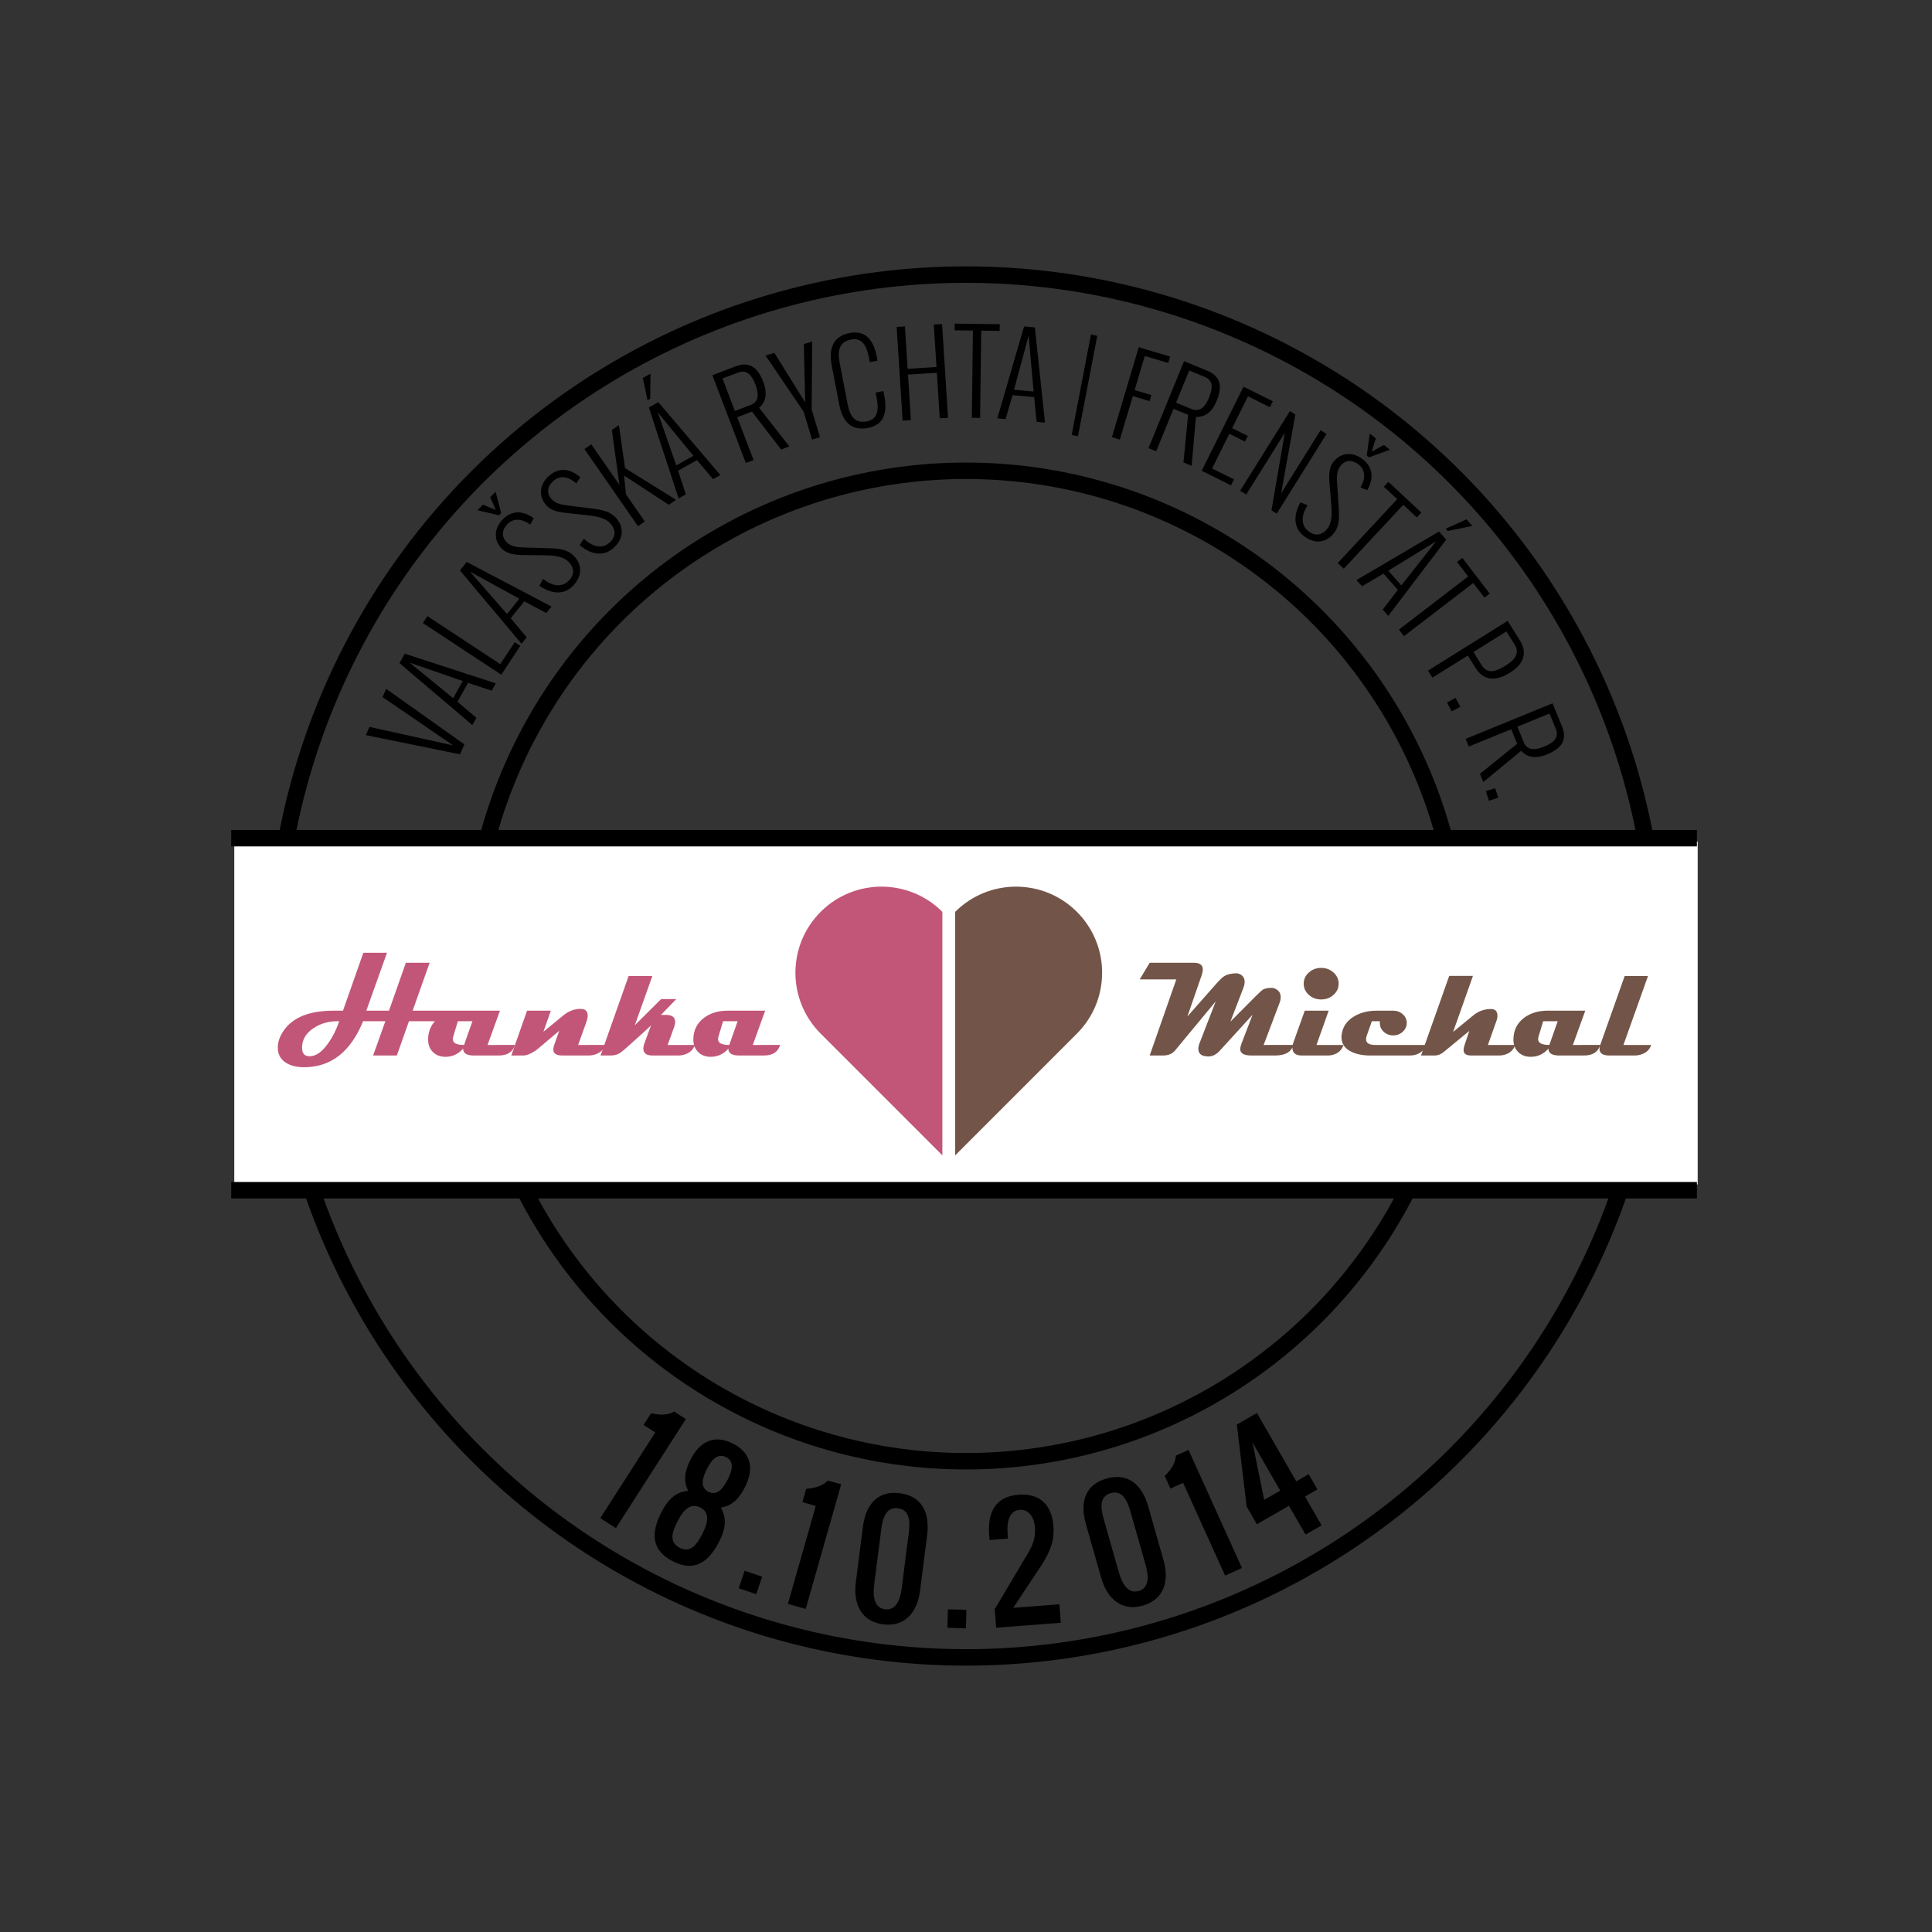 <?xml version="1.0" encoding="utf-8"?>
<!-- Generator: Adobe Illustrator 15.1.0, SVG Export Plug-In . SVG Version: 6.00 Build 0)  -->
<!DOCTYPE svg PUBLIC "-//W3C//DTD SVG 1.1//EN" "http://www.w3.org/Graphics/SVG/1.1/DTD/svg11.dtd">
<svg version="1.1" id="Layer_1" xmlns="http://www.w3.org/2000/svg" xmlns:xlink="http://www.w3.org/1999/xlink" x="0px" y="0px"
	  viewBox="0 0 117.415 117.416" enable-background="new 0 0 117.415 117.416"
	 xml:space="preserve">
<rect x="0" y="0" width="117.415" height="117.416" fill="#333333" stroke="none"/>
<g>
	<defs>
		<rect id="SVGID_1_" width="117.415" height="117.416"/>
	</defs>
	<clipPath id="SVGID_2_">
		<use xlink:href="#SVGID_1_"  overflow="visible"/>
	</clipPath>
	<circle clip-path="url(#SVGID_2_)" fill="none" stroke="#000000" cx="58.707" cy="58.708" r="30.097"/>
	<circle clip-path="url(#SVGID_2_)" fill="none" stroke="#000000" cx="58.707" cy="58.708" r="42.019"/>
</g>
<rect x="14.238" y="51.149" fill="#FFFFFF" width="88.937" height="20.835"/>
<line fill="none" stroke="#000000" x1="14.052" y1="72.334" x2="103.127" y2="72.334"/>
<g>
	<defs>
		<rect id="SVGID_3_" width="117.415" height="117.416"/>
	</defs>
	<clipPath id="SVGID_4_">
		<use xlink:href="#SVGID_3_"  overflow="visible"/>
	</clipPath>
	<path clip-path="url(#SVGID_4_)" fill="#725548" d="M98.662,63.506l1.494-4.19h-1.418l-1.486,4.19
		c-0.03,0.088-0.044,0.167-0.044,0.235c0,0.271,0.197,0.406,0.592,0.406h1.543c0.192,0,0.372-0.04,0.54-0.12
		c0.241-0.113,0.394-0.287,0.461-0.521H98.662z M94.16,63.506c-0.454,0-0.681-0.116-0.681-0.349c0-0.048,0.008-0.101,0.024-0.161
		l0.28-0.932h0.885L94.16,63.506z M95.589,63.506l0.754-2.083h-2.288c-0.571,0-1.05,0.146-1.438,0.44
		c-0.427,0.324-0.64,0.764-0.64,1.323c0,0.308,0.097,0.559,0.292,0.753c0.195,0.192,0.449,0.288,0.761,0.288
		c0.425,0,0.782-0.166,1.073-0.497c0,0.278,0.217,0.417,0.649,0.417h1.518c0.526,0,0.854-0.214,0.982-0.641H95.589z M90.426,63.506
		l0.509-1.435c0.048-0.127,0.072-0.242,0.072-0.339c0-0.274-0.133-0.41-0.4-0.41c-0.401,0-0.759,0.13-1.074,0.389l-1.221,1.002
		l1.205-3.405h-1.442l-1.714,4.839h0.825c0.208,0,0.406-0.082,0.593-0.245l1.518-1.25l-0.288,0.854
		c-0.04,0.123-0.061,0.227-0.061,0.312c0,0.218,0.151,0.329,0.453,0.329h1.706c0.187,0,0.362-0.04,0.525-0.12
		c0.227-0.113,0.375-0.287,0.445-0.521H90.426z M83.577,63.506c-0.371,0-0.557-0.117-0.557-0.353c0-0.061,0.014-0.129,0.04-0.205
		l0.313-0.884h0.485v0.095c-0.003,0.214,0.075,0.396,0.234,0.543c0.159,0.149,0.352,0.223,0.579,0.223
		c0.224,0,0.417-0.073,0.578-0.221c0.162-0.146,0.243-0.325,0.243-0.537c0-0.208-0.08-0.384-0.241-0.528
		c-0.16-0.145-0.353-0.216-0.58-0.216h-1.01c-0.531,0-0.992,0.118-1.382,0.356c-0.443,0.27-0.691,0.644-0.745,1.122
		c-0.005,0.045-0.008,0.089-0.008,0.131c0,0.394,0.198,0.688,0.593,0.882c0.313,0.154,0.698,0.233,1.158,0.233h2.411
		c0.227,0,0.426-0.052,0.597-0.157c0.187-0.115,0.31-0.276,0.368-0.484H83.577z M80.008,63.506l0.741-2.083h-1.454l-0.697,1.95
		c-0.037,0.105-0.056,0.201-0.056,0.292c0,0.321,0.191,0.482,0.573,0.482h1.582c0.185,0,0.355-0.04,0.513-0.12
		c0.219-0.113,0.363-0.287,0.433-0.521H80.008z M81.044,59.104c-0.207-0.188-0.456-0.281-0.747-0.281
		c-0.297,0-0.548,0.093-0.755,0.281c-0.207,0.186-0.311,0.413-0.311,0.676c0,0.268,0.104,0.495,0.311,0.681
		c0.207,0.188,0.458,0.28,0.755,0.28c0.291,0,0.54-0.092,0.747-0.28c0.207-0.186,0.31-0.413,0.31-0.681
		C81.354,59.517,81.251,59.29,81.044,59.104 M76.796,63.506l0.957-2.527c0.054-0.139,0.08-0.266,0.08-0.381
		c0-0.2-0.08-0.353-0.24-0.457c-0.104-0.07-0.203-0.105-0.296-0.105c-0.235-0.002-0.416,0.032-0.541,0.105
		c-0.072,0.046-0.218,0.177-0.437,0.396l-1.542,1.551l0.777-2.02c0.059-0.145,0.088-0.279,0.088-0.395c0-0.19-0.073-0.333-0.22-0.43
		c-0.096-0.06-0.188-0.091-0.276-0.091c-0.31,0-0.562,0.062-0.757,0.183c-0.118,0.075-0.286,0.238-0.505,0.489l-1.722,1.952
		l0.861-2.485c0.051-0.146,0.076-0.271,0.076-0.376c0-0.269-0.184-0.404-0.553-0.404h-2.675l-0.605,1.01h2.223l-1.618,4.626h0.813
		c0.32,0,0.563-0.103,0.729-0.305l2.471-2.984l-0.985,2.544c-0.048,0.12-0.072,0.232-0.072,0.335c0,0.271,0.152,0.422,0.456,0.457
		c0.054,0.008,0.104,0.012,0.152,0.012c0.254,0,0.488-0.118,0.701-0.356l1.987-2.178l-0.665,1.73
		c-0.056,0.147-0.084,0.265-0.084,0.356c0,0.259,0.224,0.389,0.673,0.389h1.438c0.63,0,1.001-0.214,1.113-0.641H76.796z"/>
	<path clip-path="url(#SVGID_4_)" fill="#C25679" d="M44.32,63.506c-0.454,0-0.681-0.116-0.681-0.35c0-0.047,0.008-0.1,0.024-0.159
		l0.281-0.933h0.885L44.32,63.506z M45.75,63.506l0.753-2.083h-2.287c-0.572,0-1.051,0.146-1.438,0.44
		c-0.427,0.324-0.641,0.764-0.641,1.322c0,0.309,0.098,0.561,0.293,0.753c0.194,0.193,0.448,0.289,0.761,0.289
		c0.424,0,0.782-0.166,1.073-0.497c0,0.278,0.216,0.417,0.649,0.417h1.518c0.526,0,0.853-0.214,0.981-0.641H45.75z M40.575,63.506
		l0.393-1.082c0.042-0.12,0.064-0.226,0.064-0.316c0-0.287-0.186-0.429-0.557-0.429h-0.305l0.93-0.961h-0.922l-1.598,1.59
		l1.066-2.992h-1.442l-1.707,4.831h0.597c0.203,0,0.377-0.039,0.521-0.117c0.109-0.058,0.27-0.184,0.481-0.377
		c0.857-0.763,1.347-1.209,1.47-1.337l-0.413,1.118c-0.037,0.104-0.056,0.2-0.056,0.288c0,0.283,0.183,0.425,0.549,0.425h1.574
		c0.192,0,0.372-0.04,0.541-0.12c0.24-0.113,0.393-0.287,0.46-0.521H40.575z M35.136,63.506l0.516-1.442
		c0.043-0.123,0.064-0.234,0.064-0.333c0-0.267-0.13-0.406-0.392-0.416c-0.387-0.011-0.747,0.119-1.078,0.387l-1.221,1.003
		l0.452-1.282h-1.446l-0.957,2.724h0.737c0.208,0,0.474-0.113,0.797-0.337l1.378-1.165l-0.304,0.861
		c-0.038,0.106-0.056,0.2-0.056,0.279c0,0.242,0.182,0.362,0.548,0.362h1.598c0.193,0,0.373-0.04,0.541-0.12
		c0.238-0.113,0.391-0.287,0.461-0.521H35.136z M28.202,63.506c-0.454,0-0.681-0.116-0.681-0.35c0-0.047,0.008-0.1,0.024-0.159
		l0.281-0.933h0.885L28.202,63.506z M29.631,63.506l0.753-2.083h-2.287c-0.571,0-1.051,0.146-1.438,0.44
		c-0.427,0.324-0.641,0.764-0.641,1.322c0,0.309,0.098,0.561,0.293,0.753c0.195,0.193,0.448,0.289,0.761,0.289
		c0.424,0,0.782-0.166,1.073-0.497c0,0.278,0.216,0.417,0.649,0.417h1.518c0.526,0,0.853-0.214,0.981-0.641H29.631z M19.958,63.386
		c-0.376,0.539-0.757,0.808-1.141,0.808c-0.308,0-0.461-0.171-0.461-0.516c0-0.497,0.242-0.901,0.725-1.21
		c0.419-0.27,0.892-0.404,1.418-0.404h0.116C20.458,62.542,20.239,62.982,19.958,63.386 M25.078,61.423l1.033-2.912h-1.446
		l-1.025,2.912h-1.378l1.258-3.521h-1.438l-1.238,3.521h-0.585c-1.479,0-2.495,0.418-3.048,1.254
		c-0.219,0.331-0.328,0.659-0.328,0.984c0,0.418,0.171,0.73,0.513,0.938c0.283,0.174,0.644,0.261,1.085,0.261
		c1.632-0.003,2.827-0.935,3.585-2.796h1.354l-0.745,2.083h1.442l0.737-2.083h2.371c0.515,0,0.81-0.214,0.885-0.641H25.078z"/>
	<path clip-path="url(#SVGID_4_)" fill="#C25679" d="M57.272,55.417c-2.043-2.043-5.356-2.043-7.399,0s-2.043,5.356,0,7.399
		l7.399,7.4V55.417z"/>
	<path clip-path="url(#SVGID_4_)" fill="#725548" d="M58.049,55.417c2.043-2.043,5.356-2.043,7.399,0s2.043,5.356,0,7.399
		l-7.399,7.4V55.417z"/>
</g>
<line fill="none" stroke="#000000" x1="103.127" y1="50.94" x2="14.052" y2="50.94"/>
<g>
	<defs>
		<rect id="SVGID_5_" width="117.415" height="117.416"/>
	</defs>
	<clipPath id="SVGID_6_">
		<use xlink:href="#SVGID_5_"  overflow="visible"/>
	</clipPath>
	<path clip-path="url(#SVGID_6_)" d="M90.301,48.084l0.565-0.182l0.188,0.58l-0.564,0.183L90.301,48.084z M92.215,44.163
		l0.385,0.939c0.228,0.558,0.759,0.47,1.253,0.268c0.525-0.215,0.925-0.522,0.702-1.068l-0.385-0.94L92.215,44.163z M89.072,44.905
		l5.282-2.162l0.577,1.409c0.375,0.918-0.169,1.391-0.903,1.691c-0.54,0.222-1.132,0.281-1.581-0.213l-2.302,1.897l-0.204-0.498
		l2.263-1.826l-0.363-0.886l-2.578,1.054L89.072,44.905z M87.939,42.693l0.525-0.278l0.285,0.539l-0.525,0.279L87.939,42.693z
		 M89.548,39.625l0.5,0.806c0.303,0.491,0.755,0.459,1.456,0.021c0.672-0.42,0.828-0.827,0.549-1.274l-0.503-0.804L89.548,39.625z
		 M86.786,40.756l4.84-3.023l0.74,1.183c0.54,0.863,0.111,1.523-0.587,1.958c-0.689,0.431-1.527,0.642-2.103-0.281l-0.471-0.753
		l-2.152,1.344L86.786,40.756z M85.019,38.261l4.207-3.228l-0.676-0.881l0.321-0.247l1.665,2.171l-0.321,0.246l-0.682-0.889
		l-4.208,3.228L85.019,38.261z M84.371,34.684l0.792,0.893l2.117-2.68L84.371,34.684z M82.776,35.63l-0.337-0.379
		c2.334-1.358,2.681-1.586,5.017-2.946l0.436,0.491l-3.52,4.632l-0.339-0.382l0.922-1.199l-0.874-0.985L82.776,35.63z
		 M87.866,32.132l1.258-0.571l0.356,0.402l-1.491,0.309L87.866,32.132z M81.3,34.217l3.614-3.881l-0.813-0.757l0.276-0.296
		l2.002,1.866l-0.276,0.296l-0.82-0.765l-3.614,3.881L81.3,34.217z M79.037,30.53l0.427,0.178c-0.322,0.511-0.481,1.141,0.046,1.567
		c0.405,0.325,0.822,0.273,1.151-0.135c0.304-0.377,0.29-0.92,0.242-1.521l-0.106-1.291c-0.038-0.486-0.023-0.934,0.246-1.267
		c0.474-0.588,1.203-0.61,1.795-0.134c0.586,0.474,0.665,1.1,0.28,1.815l-0.026,0.047l-0.414-0.163l0.024-0.04
		c0.271-0.468,0.305-1.002-0.118-1.344c-0.377-0.302-0.797-0.327-1.12,0.075c-0.202,0.25-0.233,0.594-0.206,1.001l0.081,1.235
		c0.041,0.663,0.135,1.345-0.277,1.856c-0.528,0.656-1.253,0.625-1.85,0.144C78.561,32.029,78.637,31.217,79.037,30.53
		 M83.063,27.679l0.183-1.331l0.366,0.295l-0.248,0.81l0.739-0.414l0.367,0.295l-1.262,0.461L83.063,27.679z M75.369,29.823
		l3.024-4.839l0.33,0.205l-0.863,4.792l2.395-3.834l0.363,0.226l-3.024,4.84l-0.321-0.2l0.809-4.712l-2.345,3.752L75.369,29.823z
		 M73.031,28.609l2.543-5.11l1.781,0.886l-0.18,0.362l-1.33-0.662l-0.964,1.937l0.951,0.472l-0.17,0.342l-0.951-0.473l-1.049,2.108
		l1.331,0.662l-0.181,0.362L73.031,28.609z M71.473,24.472l0.94,0.385c0.558,0.228,0.867-0.212,1.069-0.705
		c0.215-0.526,0.277-1.027-0.269-1.25l-0.939-0.385L71.473,24.472z M69.798,27.235l2.162-5.284l1.409,0.578
		c0.918,0.375,0.874,1.095,0.574,1.829c-0.221,0.541-0.594,1.004-1.261,0.978l-0.263,2.971l-0.497-0.204l0.285-2.893l-0.887-0.364
		l-1.055,2.579L69.798,27.235z M67.574,26.572l1.631-5.47l1.907,0.568l-0.116,0.388l-1.423-0.424l-0.618,2.072l1.017,0.303
		l-0.109,0.366l-1.017-0.304l-0.789,2.645L67.574,26.572z M65.128,26.438l1.173-6.104l0.384,0.074l-1.172,6.103L65.128,26.438z
		 M61.626,23.686l1.189,0.106l-0.299-3.403L61.626,23.686z M61.114,25.469l-0.505-0.045c0.767-2.589,0.863-2.994,1.629-5.586
		l0.655,0.06l0.616,5.784l-0.508-0.045l-0.153-1.506l-1.311-0.116L61.114,25.469z M59.061,25.39l0.067-5.302l-1.111-0.014
		l0.005-0.405l2.736,0.035l-0.005,0.406l-1.121-0.016l-0.067,5.304L59.061,25.39z M54.855,25.566l-0.362-5.697l0.503-0.032
		l0.164,2.578l1.754-0.111l-0.164-2.579l0.503-0.031l0.362,5.695l-0.503,0.032l-0.176-2.767l-1.754,0.112l0.176,2.767L54.855,25.566
		z M51.001,24.568l-0.452-2.349c-0.182-0.947,0.007-1.774,1.095-1.982c1.01-0.195,1.462,0.508,1.645,1.457l0.043,0.227l-0.472,0.09
		l-0.065-0.338c-0.131-0.684-0.423-1.165-1.074-1.04c-0.73,0.141-0.829,0.696-0.698,1.38l0.494,2.57
		c0.131,0.684,0.43,1.167,1.16,1.027c0.651-0.125,0.743-0.684,0.612-1.368l-0.074-0.383l0.472-0.092l0.053,0.274
		c0.18,0.942,0.049,1.767-0.987,1.966C51.639,26.221,51.181,25.508,51.001,24.568 M49.35,26.718l-0.506-1.696l-2.32-3.416
		l0.537-0.161l1.874,3.012c-0.035-1.533-0.053-2.012-0.081-3.547l0.505-0.151l-0.032,4.118l0.506,1.697L49.35,26.718z
		 M44.661,24.977l0.949-0.361c0.564-0.214,0.489-0.747,0.299-1.246c-0.202-0.53-0.5-0.938-1.051-0.728l-0.949,0.361L44.661,24.977z
		 M45.326,28.138l-2.032-5.334l1.423-0.542c0.926-0.353,1.387,0.203,1.669,0.944c0.208,0.545,0.252,1.139-0.252,1.576l1.839,2.348
		l-0.502,0.191l-1.77-2.307l-0.896,0.342l0.992,2.603L45.326,28.138z M41.099,28.285l1.042-0.583l-2.166-2.642L41.099,28.285z
		 M41.682,30.045l-0.443,0.248c-0.827-2.57-0.975-2.958-1.804-5.531l0.573-0.32l3.772,4.429l-0.446,0.249l-0.974-1.157l-1.149,0.644
		L41.682,30.045z M39.354,24.325l-0.289-1.352l0.469-0.262l-0.018,1.524L39.354,24.325z M38.773,31.981L35.52,27.29l0.414-0.287
		l1.711,2.466l-0.46-3.334l0.428-0.297l0.372,2.608l3.102,1.929l-0.439,0.304l-2.721-1.78l0.113,1.139l1.148,1.655L38.773,31.981z
		 M35.226,33.125l0.256-0.386c0.441,0.414,1.03,0.689,1.546,0.252c0.398-0.337,0.426-0.755,0.087-1.156
		c-0.313-0.369-0.849-0.459-1.448-0.525l-1.287-0.141c-0.485-0.054-0.921-0.154-1.198-0.48c-0.488-0.577-0.372-1.298,0.208-1.788
		c0.575-0.487,1.205-0.446,1.835,0.068l0.042,0.034l-0.239,0.375l-0.035-0.031c-0.408-0.354-0.926-0.488-1.341-0.138
		c-0.37,0.314-0.472,0.721-0.14,1.114c0.207,0.246,0.541,0.341,0.944,0.391l1.229,0.155c0.659,0.085,1.345,0.122,1.77,0.623
		c0.544,0.643,0.376,1.349-0.209,1.844C36.608,33.876,35.825,33.649,35.226,33.125 M32.783,35.594l0.218-0.408
		c0.478,0.37,1.09,0.589,1.563,0.104c0.364-0.372,0.352-0.792-0.023-1.158c-0.347-0.338-0.889-0.376-1.492-0.385l-1.294-0.018
		c-0.488-0.008-0.932-0.066-1.238-0.365c-0.541-0.528-0.494-1.255,0.037-1.798c0.526-0.539,1.156-0.559,1.833-0.108l0.045,0.03
		l-0.202,0.397l-0.038-0.027c-0.44-0.315-0.969-0.4-1.349-0.011c-0.338,0.348-0.401,0.764-0.033,1.122
		c0.23,0.226,0.571,0.288,0.977,0.3l1.238,0.037c0.664,0.023,1.351-0.007,1.821,0.452c0.603,0.589,0.503,1.308-0.032,1.855
		C34.23,36.21,33.429,36.058,32.783,35.594 M30.328,31.316l-1.308-0.309l0.33-0.337l0.782,0.324L29.79,30.22l0.329-0.337l0.339,1.3
		L30.328,31.316z M30.814,37.317l0.749-0.931l-2.995-1.643L30.814,37.317z M32.011,38.733l-0.318,0.394
		c-1.726-2.076-2.009-2.381-3.737-4.459l0.412-0.512l5.152,2.705l-0.321,0.396l-1.336-0.71l-0.826,1.025L32.011,38.733z
		 M30.465,41.004l-4.767-3.14l0.278-0.42l4.428,2.917l0.878-1.332l0.338,0.222L30.465,41.004z M27.539,42.431l0.583-1.042
		l-3.228-1.119L27.539,42.431z M28.956,43.627l-0.248,0.443c-2.048-1.759-2.378-2.012-4.43-3.772l0.321-0.573l5.531,1.804
		l-0.249,0.446l-1.436-0.477l-0.643,1.15L28.956,43.627z M27.956,45.841l-5.72-1.167l0.218-0.498l5.087,1.125l-4.292-2.938
		l0.218-0.499l4.754,3.373L27.956,45.841z"/>
	<path clip-path="url(#SVGID_6_)" d="M77.805,90.591l-0.975,0.562l-0.713-3.493L77.805,90.591z M78.335,91.512l1.009,1.752
		l0.975-0.561L79.31,90.95l0.754-0.433l-0.53-0.923l-0.754,0.435l-2.392-4.155l-1.219,0.701l0.592,4.975l0.624,1.085L78.335,91.512z
		 M70.786,89.699l0.348,0.769l0.769-0.348l2.552,5.636l1.025-0.464l-3.248-7.174l-0.769,0.348
		C71.439,88.945,71.142,89.355,70.786,89.699 M68.002,95.571l-0.924-3.246c-0.196-0.689-0.267-1.386,0.426-1.582
		c0.693-0.199,1.001,0.431,1.197,1.12l0.924,3.246c0.186,0.654,0.237,1.395-0.427,1.584C68.543,96.879,68.188,96.227,68.002,95.571
		 M70.707,94.801l-0.924-3.246c-0.38-1.335-1.234-2.069-2.531-1.7c-1.306,0.372-1.638,1.438-1.256,2.778l0.924,3.246
		c0.37,1.302,1.263,2.063,2.531,1.701C70.727,97.217,71.08,96.112,70.707,94.801 M62.898,92.818c0.067,0.877-0.32,1.403-0.692,2.026
		L60.453,97.8l0.086,1.122l3.93-0.3L64.383,97.5l-2.804,0.214l1.771-2.674c0.386-0.651,0.747-1.291,0.67-2.307
		c-0.097-1.275-0.826-1.99-2.119-1.894c-1.407,0.108-1.893,1.066-1.786,2.474l0.021,0.279l1.122-0.086l-0.021-0.279
		c-0.052-0.685,0.064-1.415,0.734-1.467C62.55,91.717,62.854,92.24,62.898,92.818 M57.608,97.805l-0.028,1.124l1.124,0.029
		l0.029-1.125L57.608,97.805z M53.128,96.3l0.427-3.348c0.09-0.709,0.3-1.379,1.015-1.288c0.714,0.091,0.749,0.791,0.659,1.501
		l-0.427,3.348c-0.086,0.677-0.33,1.376-1.015,1.289C53.112,97.716,53.042,96.977,53.128,96.3 M55.918,96.656l0.427-3.348
		c0.175-1.379-0.32-2.39-1.659-2.561c-1.347-0.171-2.071,0.68-2.247,2.063l-0.427,3.349c-0.171,1.341,0.351,2.391,1.659,2.558
		C54.987,98.885,55.746,98.007,55.918,96.656 M48.997,90.479l-0.231,0.812l0.811,0.231l-1.693,5.95l1.082,0.309l2.155-7.574
		l-0.811-0.23C49.982,90.325,49.491,90.446,48.997,90.479 M45.254,95.458l-0.361,1.066l1.065,0.36l0.362-1.064L45.254,95.458z
		 M41.192,92.429c0.315-0.613,0.749-1.132,1.37-0.813c0.618,0.317,0.444,0.973,0.131,1.583c-0.338,0.661-0.714,1.21-1.386,0.864
		C40.63,93.717,40.849,93.098,41.192,92.429 M40.191,91.916c-0.654,1.274-0.584,2.313,0.695,2.969
		c1.274,0.653,2.155,0.103,2.808-1.172c0.45-0.876,0.46-1.483,0.118-2.088c0.612-0.105,1.062-0.463,1.451-1.222
		c0.576-1.122,0.411-2.091-0.711-2.666c-1.126-0.577-2.011-0.153-2.589,0.974c-0.389,0.758-0.413,1.334-0.141,1.894
		C41.122,90.669,40.642,91.036,40.191,91.916 M44.243,89.88c-0.281,0.547-0.642,1.059-1.189,0.779
		c-0.552-0.284-0.351-0.878-0.07-1.425c0.264-0.517,0.63-0.941,1.147-0.676C44.639,88.819,44.504,89.371,44.243,89.88
		 M39.569,85.889l-0.456,0.71l0.71,0.456l-3.341,5.207l0.947,0.608l4.253-6.627l-0.711-0.457C40.556,86.027,40.051,86,39.569,85.889
		"/>
</g>
<g>
	<defs>
		<rect id="SVGID_7_" x="207.488" y="-120.742" width="179.627" height="125.743"/>
	</defs>
	<clipPath id="SVGID_8_">
		<use xlink:href="#SVGID_7_"  overflow="visible"/>
	</clipPath>
	<path clip-path="url(#SVGID_8_)" fill="#725548" d="M320.992-6.66h1.81v9.668h-1.81V-6.66z M318.528,1.424l-0.006-1.725
		c-0.467,0.376-0.886,0.881-0.886,1.58c0,0.237,0.075,0.521,0.365,0.521C318.244,1.8,318.404,1.579,318.528,1.424 M318.894,3.008
		l-0.177-0.725c-0.226,0.699-0.752,0.881-1.391,0.881c-1.075,0-1.451-0.902-1.451-1.718c0-1.73,1.198-2.316,2.648-2.912v-0.59
		c0-0.467-0.096-0.737-0.403-0.737c-0.418,0-0.435,0.393-0.435,0.737v0.397h-1.756c0-1.601,0.816-2.503,2.369-2.503
		c1.063,0,2.019,0.892,2.019,1.977v3.33c0,0.644,0.086,1.235,0.231,1.863H318.894z M311.124,5.001v-9.002h1.81v0.473
		c0.274-0.355,0.693-0.634,1.166-0.634c0.843,0,1.455,0.827,1.455,1.687v4.14c0,0.78-0.59,1.499-1.401,1.499
		c-0.489,0-0.935-0.262-1.22-0.681v2.518H311.124z M313.745,1.295v-3.626c0-0.209-0.026-0.462-0.3-0.462
		c-0.21,0-0.409,0.27-0.511,0.404v3.802c0.097,0.134,0.296,0.387,0.511,0.387C313.724,1.8,313.745,1.521,313.745,1.295
		 M308.667,1.424l-0.006-1.725c-0.467,0.376-0.886,0.881-0.886,1.58c0,0.237,0.075,0.521,0.365,0.521
		C308.381,1.8,308.542,1.579,308.667,1.424 M309.032,3.008l-0.177-0.725c-0.226,0.699-0.752,0.881-1.391,0.881
		c-1.075,0-1.451-0.902-1.451-1.718c0-1.73,1.198-2.316,2.648-2.912v-0.59c0-0.467-0.096-0.737-0.402-0.737
		c-0.419,0-0.436,0.393-0.436,0.737v0.397h-1.756c0-1.601,0.817-2.503,2.369-2.503c1.063,0,2.019,0.892,2.019,1.977v3.33
		c0,0.644,0.086,1.235,0.231,1.863H309.032z M303.706-6.66h1.81v9.668h-1.81V-6.66z M297.719,3.008V-6.66h1.955v3.668l1.515-3.668
		h2.186l-1.972,3.959l2.117,5.709h-2.031l-1.461-4.42l-0.354,0.913v3.507H297.719z M293.985-6.66h1.81v9.668h-1.81V-6.66z
		 M291.522,1.424l-0.005-1.725c-0.467,0.376-0.886,0.881-0.886,1.58c0,0.237,0.075,0.521,0.365,0.521
		C291.238,1.8,291.399,1.579,291.522,1.424 M291.889,3.008l-0.178-0.725c-0.225,0.699-0.752,0.881-1.391,0.881
		c-1.074,0-1.45-0.902-1.45-1.718c0-1.73,1.198-2.316,2.648-2.912v-0.59c0-0.467-0.097-0.737-0.403-0.737
		c-0.419,0-0.435,0.393-0.435,0.737v0.397h-1.756c0-1.601,0.816-2.503,2.368-2.503c1.064,0,2.02,0.892,2.02,1.977v3.33
		c0,0.644,0.086,1.235,0.231,1.863H291.889z M283.995,3.008V-6.66h1.81v3.158c0.333-0.376,0.838-0.66,1.375-0.66
		c0.779,0,1.241,0.821,1.241,1.525v5.645h-1.81v-5.172c0-0.198,0.054-0.629-0.247-0.629c-0.231,0-0.446,0.27-0.559,0.404v5.397
		H283.995z M279.254,1.214v-3.008c0-1.433,0.65-2.368,2.154-2.368c1.509,0,2.154,0.93,2.154,2.368v0.614h-1.778v-0.801
		c0-0.484-0.038-0.812-0.376-0.812c-0.285,0-0.344,0.307-0.344,0.532v3.47c0,0.237,0.032,0.591,0.344,0.591
		c0.354,0,0.376-0.316,0.376-0.887V0.167h1.778v1.047c0,1.203-1.01,1.95-2.154,1.95C280.27,3.164,279.254,2.412,279.254,1.214
		 M276.839-6.305h1.81v1.692h-1.81V-6.305z M276.839-4.001h1.81v7.009h-1.81V-4.001z M269.333,3.008V-6.66h2.342l1.031,6.445
		l1.112-6.445h2.261v9.668h-1.439l-0.043-6.8c-0.317,2.09-0.811,4.711-1.128,6.8h-1.461l-1.187-6.843l-0.043,6.843H269.333z"/>
	<path clip-path="url(#SVGID_8_)" fill="#C25679" d="M334.778-12.576l-0.005-1.725c-0.468,0.376-0.887,0.881-0.887,1.58
		c0,0.237,0.076,0.521,0.366,0.521C334.493-12.2,334.655-12.421,334.778-12.576 M335.143-10.992l-0.177-0.725
		c-0.226,0.699-0.752,0.881-1.391,0.881c-1.074,0-1.45-0.902-1.45-1.718c0-1.73,1.198-2.316,2.648-2.912v-0.59
		c0-0.467-0.097-0.737-0.403-0.737c-0.419,0-0.435,0.393-0.435,0.737v0.397h-1.757c0-1.601,0.817-2.503,2.369-2.503
		c1.064,0,2.02,0.892,2.02,1.977v3.33c0,0.644,0.086,1.235,0.231,1.863H335.143z M333.919-18.478l0.729-2.374h1.854l-1.488,2.374
		H333.919z M328.639-10.992l-1.456-7.009h1.698l0.692,4.733l0.586-4.733h1.697l-1.386,7.009H328.639z M325.008-12.791v-3.47
		c0-0.242-0.075-0.532-0.414-0.532c-0.327,0-0.37,0.307-0.37,0.532v3.47c0,0.237,0.011,0.591,0.37,0.591
		C324.965-12.2,325.008-12.544,325.008-12.791 M322.414-12.812v-2.982c0-1.433,0.634-2.362,2.18-2.362
		c1.547,0,2.208,0.924,2.208,2.362v2.982c0,1.203-1.037,1.976-2.208,1.976C323.429-10.836,322.414-11.614,322.414-12.812
		 M317.102-10.992v-7.009h1.81v0.494c0.333-0.376,0.838-0.649,1.375-0.649c0.779,0,1.241,0.81,1.241,1.515v5.649h-1.81v-5.333
		c0-0.15,0-0.468-0.301-0.468c-0.21,0-0.403,0.247-0.505,0.365v5.436H317.102z M314.384-12.791v-3.47
		c0-0.242-0.075-0.532-0.414-0.532c-0.327,0-0.37,0.307-0.37,0.532v3.47c0,0.237,0.011,0.591,0.37,0.591
		C314.341-12.2,314.384-12.544,314.384-12.791 M311.79-12.812v-2.982c0-1.433,0.634-2.362,2.18-2.362
		c1.547,0,2.208,0.924,2.208,2.362v2.982c0,1.203-1.037,1.976-2.208,1.976C312.805-10.836,311.79-11.614,311.79-12.812
		 M308.304-10.992v-7.009h1.799v0.57c0.231-0.376,0.554-0.671,0.967-0.671c0.167,0,0.322,0.026,0.489,0.052l-0.108,1.527
		c-0.198-0.023-0.386-0.055-0.596-0.055c-0.494,0-0.752,0.317-0.752,0.882v4.704H308.304z M305.522-12.576l-0.006-1.725
		c-0.467,0.376-0.886,0.881-0.886,1.58c0,0.237,0.075,0.521,0.365,0.521C305.237-12.2,305.398-12.421,305.522-12.576
		 M305.887-10.992l-0.177-0.725c-0.226,0.699-0.752,0.881-1.391,0.881c-1.075,0-1.451-0.902-1.451-1.718
		c0-1.73,1.198-2.316,2.648-2.912v-0.59c0-0.467-0.096-0.737-0.402-0.737c-0.419,0-0.436,0.393-0.436,0.737v0.397h-1.756
		c0-1.601,0.817-2.503,2.369-2.503c1.063,0,2.019,0.892,2.019,1.977v3.33c0,0.644,0.086,1.235,0.231,1.863H305.887z M299.635-13.397
		v-3.396h-0.516v-1.208h0.516v-2.304h1.81v2.304h0.87v1.208h-0.87v3.83c0,0.366,0.107,0.575,0.489,0.575
		c0.177,0,0.349-0.005,0.526-0.033l-0.107,1.403c-0.355,0.107-0.682,0.107-1.037,0.107
		C299.791-10.911,299.635-12.174,299.635-13.397 M293.55-13.758l1.981-0.38c0,0.847,0.07,1.846,0.747,1.846
		c0.462,0,0.58-0.333,0.58-0.741c0-0.806-0.58-1.524-1.144-2.02l-0.607-0.514c-0.763-0.646-1.552-1.355-1.552-2.745
		c0-1.584,1.101-2.546,2.728-2.546c1.375,0,2.466,1.123,2.466,2.491c0,0.033-0.006,0.076-0.006,0.231l-2.019,0.281
		c0-0.124,0.016-0.242,0.016-0.393c0-0.457-0.102-1.111-0.618-1.111c-0.462,0-0.644,0.439-0.644,0.847
		c0,0.694,0.365,1.124,0.827,1.51c0.247,0.209,0.489,0.408,0.714,0.613c0.994,0.885,1.741,1.793,1.741,3.287
		c0,1.385-1.139,2.309-2.487,2.309C294.42-10.793,293.625-12.243,293.55-13.758 M289.473-12.576l-0.005-1.725
		c-0.468,0.376-0.887,0.881-0.887,1.58c0,0.237,0.075,0.521,0.366,0.521C289.188-12.2,289.349-12.421,289.473-12.576
		 M289.838-10.992l-0.177-0.725c-0.226,0.699-0.752,0.881-1.391,0.881c-1.074,0-1.45-0.902-1.45-1.718
		c0-1.73,1.197-2.316,2.648-2.912v-0.59c0-0.467-0.097-0.737-0.403-0.737c-0.419,0-0.435,0.393-0.435,0.737v0.397h-1.757
		c0-1.601,0.817-2.503,2.369-2.503c1.063,0,2.019,0.892,2.019,1.977v3.33c0,0.644,0.086,1.235,0.231,1.863H289.838z M281.663-10.992
		v-9.668h1.81v5.093l1.107-2.434h1.939l-1.724,2.959l1.718,4.05h-1.874l-0.924-3.126l-0.242,0.408v2.718H281.663z M276.239-10.992
		v-7.009h1.81v0.494c0.333-0.376,0.837-0.649,1.375-0.649c0.778,0,1.24,0.81,1.24,1.515v5.649h-1.81v-5.333
		c0-0.15,0-0.468-0.301-0.468c-0.209,0-0.402,0.247-0.504,0.365v5.436H276.239z M273.456-12.576l-0.005-1.725
		c-0.467,0.376-0.886,0.881-0.886,1.58c0,0.237,0.075,0.521,0.365,0.521C273.172-12.2,273.333-12.421,273.456-12.576
		 M273.822-10.992l-0.178-0.725c-0.225,0.699-0.752,0.881-1.391,0.881c-1.074,0-1.45-0.902-1.45-1.718
		c0-1.73,1.198-2.316,2.648-2.912v-0.59c0-0.467-0.097-0.737-0.403-0.737c-0.419,0-0.435,0.393-0.435,0.737v0.397h-1.756
		c0-1.601,0.816-2.503,2.368-2.503c1.064,0,2.02,0.892,2.02,1.977v3.33c0,0.644,0.086,1.235,0.231,1.863H273.822z M264.594-10.992
		v-9.668h1.955v3.965h1.402v-3.965h1.966v9.668h-1.966v-4.312h-1.402v4.312H264.594z"/>
	<path clip-path="url(#SVGID_8_)" d="M350.197-24.991h2.625v-2.625h-2.625V-24.991z M346.752-37.461v5.906
		c0,2.708,0.154,4.594-2.625,4.594h-1.446v-14.436h1.395C346.68-41.397,346.752-39.972,346.752-37.461 M349.377-30.897v-7.219
		c0-3.856-1.405-5.25-5.25-5.25h-4.071v18.375h4.051C348.024-24.991,349.377-26.991,349.377-30.897 M328.808-36.701v-1.415h-2.625
		v13.125h2.625v-10.388c0.43-0.358,0.902-0.768,1.64-0.768c0.851,0,0.985,0.481,0.985,1.311v9.845h2.625v-11.188
		c0-1.147-0.728-2.123-1.887-2.123C330.602-38.302,329.731-37.543,328.808-36.701 M321.856-32.866h-2.625
		c0-1.355-0.041-3.281,1.312-3.281C321.886-36.147,321.856-34.23,321.856-32.866 M319.231-30.897v-0.658h5.25v-0.306
		c0-3.559-0.513-6.441-3.938-6.441c-3.425,0-3.937,2.882-3.937,6.441c0,3.722,0.348,7.055,3.927,7.055
		c2.861,0,3.948-1.754,3.948-4.78h-2.615c0,1.323,0,2.625-1.323,2.625C319.067-26.961,319.231-29.381,319.231-30.897
		 M309.161-38.302c-3.281,0-3.24,3.958-3.24,7.394c0,2.655,0.646,6.102,3.281,6.102c1.19,0,2.02-0.749,2.625-1.374v1.189h2.625
		v-18.365h-2.625v6.542C311.14-37.543,310.402-38.302,309.161-38.302 M308.546-32.221c0-1.579-0.226-3.926,1.313-3.926
		c0.728,0,1.486,0.236,1.968,0.522v8.254c-0.584,0.236-1.292,0.41-1.968,0.41C308.269-26.961,308.546-30.427,308.546-32.221
		 M298.918-34.18l1.968-0.656c-0.441-1.865-1.589-3.466-3.937-3.466c-2.328,0-3.938,1.169-3.938,3.466
		c0,1.56,0.974,2.39,1.969,3.076l2.625,1.969c0.369,0.34,0.656,0.801,0.656,1.519c0,0.841-0.482,1.311-1.312,1.311
		c-1.108,0-1.672-1.137-1.969-1.969l-1.969,0.658c0.441,1.866,1.631,3.466,3.938,3.466c2.327,0,3.937-1.169,3.937-3.466
		c0-1.661-0.933-2.657-1.968-3.488l-2.625-1.967c-0.288-0.216-0.657-0.595-0.657-1.109c0-0.841,0.482-1.311,1.313-1.311
		C298.077-36.147,298.6-35.01,298.918-34.18 M298.261-43.284l-1.312,2.625l-1.313-2.625h-1.968l1.968,3.937h2.625l1.969-3.937
		H298.261z M288.797-31.555v3.63c-0.277,0.37-0.677,0.964-1.313,0.964c-0.943,0-1.312-0.645-1.312-1.63
		C286.172-30.18,287.761-30.856,288.797-31.555 M287.484-38.302c-2.491,0-3.906,1.642-3.937,4.122h2.625
		c0-1.147,0.236-2.09,1.312-2.09c1.098,0,1.313,0.932,1.313,2.09v0.945c-2.533,0.994-5.25,1.928-5.25,5.342
		c0,1.528,1.107,3.087,2.625,3.087s2.102-1.119,2.625-2.155l0.349,1.97h2.614c-0.256-0.934-0.338-1.939-0.338-3.281v-5.908
		C291.422-36.619,289.976-38.302,287.484-38.302 M288.31-39.347l2.625-3.937h-2.625l-1.313,3.937H288.31z M276.636-36.701v-1.415
		h-2.625v13.125h2.625v-10.388c0.431-0.358,0.902-0.768,1.64-0.768c0.852,0,0.985,0.481,0.985,1.311v9.845h2.625v-11.188
		c0-1.147-0.728-2.123-1.887-2.123C278.43-38.302,277.559-37.543,276.636-36.701 M265.582-31.555v3.63
		c-0.277,0.37-0.677,0.964-1.312,0.964c-0.944,0-1.313-0.645-1.313-1.63C262.957-30.18,264.546-30.856,265.582-31.555
		 M264.27-38.302c-2.492,0-3.907,1.642-3.938,4.122h2.625c0-1.147,0.236-2.09,1.313-2.09c1.097,0,1.312,0.932,1.312,2.09v0.945
		c-2.533,0.994-5.25,1.928-5.25,5.342c0,1.528,1.108,3.087,2.625,3.087c1.518,0,2.102-1.119,2.625-2.155l0.349,1.97h2.615
		c-0.257-0.934-0.339-1.939-0.339-3.281v-5.908C268.207-36.619,266.761-38.302,264.27-38.302 M253.421-36.701v-1.415h-2.625v13.125
		h2.625v-10.388c0.431-0.358,0.902-0.768,1.641-0.768c0.851,0,0.984,0.481,0.984,1.311v9.845h2.625v-11.188
		c0-1.147-0.728-2.123-1.887-2.123C255.215-38.302,254.344-37.543,253.421-36.701"/>
	<path clip-path="url(#SVGID_8_)" d="M363.021-54.033h1.151v-1.582c0-0.394-0.105-0.87-0.588-0.87c-0.466,0-0.563,0.501-0.563,0.87
		V-54.033z M360.06-49.971v-4.878c0-2.348,1.064-3.876,3.525-3.876c2.469,0,3.524,1.52,3.524,3.876v2.373h-4.087v2.54
		c0,0.378,0.044,0.967,0.563,0.967c0.527,0,0.615-0.545,0.615-1.037v-1.257h2.909v1.292c0,1.969-1.652,3.233-3.524,3.233
		C361.72-46.738,360.06-48.011,360.06-49.971 M347.253-46.993V-58.46h2.962v0.817c0.528-0.615,1.319-1.081,2.163-1.081
		c0.791,0,1.467,0.589,1.784,1.292c0.553-0.747,1.424-1.292,2.39-1.292c1.275,0,2.057,1.345,2.057,2.495v9.237h-2.962v-8.647
		c0-0.29,0-0.845-0.431-0.845c-0.298,0-0.668,0.467-0.808,0.652v8.84h-2.962v-8.666c0-0.281-0.009-0.826-0.404-0.826
		c-0.343,0-0.668,0.441-0.835,0.659l0.008,8.833H347.253z M341.813-54.033h1.151v-1.582c0-0.394-0.105-0.87-0.588-0.87
		c-0.466,0-0.563,0.501-0.563,0.87V-54.033z M338.852-49.971v-4.878c0-2.348,1.064-3.876,3.525-3.876
		c2.469,0,3.524,1.52,3.524,3.876v2.373h-4.087v2.54c0,0.378,0.044,0.967,0.563,0.967c0.527,0,0.615-0.545,0.615-1.037v-1.257h2.909
		v1.292c0,1.969-1.652,3.233-3.524,3.233C340.512-46.738,338.852-48.011,338.852-49.971 M332.971-46.993l-2.382-11.468h2.778
		l1.134,7.743l0.958-7.743h2.777l-2.268,11.468H332.971z M323.848-46.993v-2.004l3.155-7.33h-2.663v-2.134h5.722v1.96l-3.182,7.365
		h3.182v2.143H323.848z M313.67-49.76l2.268-0.81c0.193,0.589,0.536,1.661,1.274,1.661c0.44,0,0.554-0.281,0.554-0.649
		c0-0.81-0.835-1.503-1.758-2.294l-0.483-0.413c-1.028-0.898-2.013-1.942-2.013-3.366c0-2.067,1.828-3.085,3.709-3.085
		c1.767,0,3.085,1.582,3.533,3.208l-2.126,0.728c-0.247-0.633-0.695-1.749-1.495-1.749c-0.439,0-0.65,0.378-0.65,0.722
		c0,0.58,0.826,1.317,1.6,1.969l0.545,0.482c1.01,0.914,2.065,2.058,2.065,3.42c0,1.89-1.529,3.198-3.349,3.198
		C315.5-46.738,314.164-48.011,313.67-49.76 M309.497-49.583l-0.009-2.823c-0.765,0.617-1.45,1.443-1.45,2.584
		c0,0.388,0.123,0.854,0.597,0.854C309.03-48.969,309.294-49.33,309.497-49.583 M310.093-46.993l-0.29-1.185
		c-0.369,1.141-1.23,1.44-2.276,1.44c-1.758,0-2.373-1.475-2.373-2.811c0-2.83,1.96-3.788,4.333-4.765v-0.967
		c0-0.763-0.158-1.204-0.659-1.204c-0.686,0-0.712,0.643-0.712,1.204v0.652h-2.874c0-2.619,1.336-4.096,3.876-4.096
		c1.74,0,3.304,1.459,3.304,3.233v5.451c0,1.053,0.141,2.02,0.378,3.048H310.093z M308.089-59.245l1.196-3.883h3.032l-2.435,3.883
		H308.089z M298.729-46.993l-2.909-15.82h3.032l1.398,9.59l1.546-9.59h2.989l-3.129,15.82H298.729z M288.517-54.033h1.152v-1.582
		c0-0.394-0.106-0.87-0.589-0.87c-0.466,0-0.563,0.501-0.563,0.87V-54.033z M285.554-49.971v-4.878c0-2.348,1.064-3.876,3.525-3.876
		c2.469,0,3.524,1.52,3.524,3.876v2.373h-4.087v2.54c0,0.378,0.044,0.967,0.563,0.967c0.527,0,0.615-0.545,0.615-1.037v-1.257h2.909
		v1.292c0,1.969-1.652,3.233-3.524,3.233C287.215-46.738,285.554-48.011,285.554-49.971 M276.862-46.993V-58.46h2.962v0.807
		c0.545-0.614,1.371-1.062,2.25-1.062c1.274,0,2.03,1.327,2.03,2.477v9.246h-2.962v-8.726c0-0.246,0-0.766-0.492-0.766
		c-0.343,0-0.659,0.405-0.826,0.599v8.893H276.862z M268.565-49.927v-4.922c0-2.348,1.063-3.876,3.524-3.876
		c2.47,0,3.525,1.52,3.525,3.876v1.002h-2.909v-1.311c0-0.791-0.062-1.327-0.616-1.327c-0.465,0-0.562,0.501-0.562,0.87v5.679
		c0,0.387,0.053,0.967,0.562,0.967c0.58,0,0.616-0.52,0.616-1.45v-1.222h2.909v1.714c0,1.969-1.653,3.189-3.525,3.189
		C270.227-46.738,268.565-47.967,268.565-49.927 M270.753-59.05l-1.766-3.57h2.408l0.642,1.768l0.659-1.768h2.417l-1.811,3.57
		H270.753z M263.265-54.033h1.152v-1.582c0-0.394-0.106-0.87-0.589-0.87c-0.466,0-0.563,0.501-0.563,0.87V-54.033z M260.303-49.971
		v-4.878c0-2.348,1.064-3.876,3.525-3.876c2.469,0,3.524,1.52,3.524,3.876v2.373h-4.087v2.54c0,0.378,0.044,0.967,0.563,0.967
		c0.527,0,0.615-0.545,0.615-1.037v-1.257h2.909v1.292c0,1.969-1.652,3.233-3.524,3.233
		C261.964-46.738,260.303-48.011,260.303-49.971 M251.532-49.189v-6.775c0-1.407,1.002-2.76,2.382-2.76
		c0.773,0,1.459,0.457,1.907,1.036v-5.124h2.962v15.82h-2.962v-0.86c-0.466,0.686-1.195,1.115-1.995,1.115
		C252.5-46.738,251.532-47.914,251.532-49.189 M255.821-49.602v-6.224c-0.167-0.218-0.492-0.659-0.835-0.659
		c-0.448,0-0.492,0.413-0.492,0.757v5.933c0,0.369,0.035,0.826,0.492,0.826C255.337-48.969,255.664-49.382,255.821-49.602
		 M245.696-46.993V-58.46h2.944v0.93c0.378-0.615,0.905-1.097,1.582-1.097c0.273,0,0.528,0.044,0.8,0.088l-0.176,2.496
		c-0.325-0.036-0.633-0.088-0.975-0.088c-0.809,0-1.231,0.517-1.231,1.44v7.699H245.696z M235.94-51.518l3.243-0.624
		c0,1.389,0.114,3.022,1.222,3.022c0.756,0,0.949-0.544,0.949-1.211c0-1.32-0.949-2.498-1.872-3.305l-0.993-0.845
		c-1.248-1.055-2.54-2.215-2.54-4.49c0-2.594,1.802-4.166,4.465-4.166c2.25,0,4.034,1.837,4.034,4.078
		c0,0.053-0.009,0.123-0.009,0.378l-3.305,0.457c0-0.202,0.027-0.397,0.027-0.643c0-0.747-0.167-1.818-1.011-1.818
		c-0.756,0-1.055,0.721-1.055,1.389c0,1.132,0.598,1.837,1.354,2.468c0.404,0.343,0.8,0.668,1.169,1.002
		c1.626,1.452,2.847,2.937,2.847,5.379c0,2.269-1.863,3.781-4.069,3.781C237.364-46.666,236.063-49.039,235.94-51.518"/>
	<path clip-path="url(#SVGID_8_)" d="M375.828-68.694h1.746v1.703h-1.746V-68.694z M373.105-74h1.81v7.01h-1.81V-74z
		 M373.535-74.474l0.73-2.374h1.853l-1.487,2.374H373.535z M369.163-66.992L367.707-74h1.698l0.692,4.732L370.683-74h1.697
		l-1.386,7.009H369.163z M364.689-69.397v-3.395h-0.516V-74h0.516v-2.305h1.81V-74h0.87v1.208h-0.87v3.83
		c0,0.365,0.107,0.574,0.489,0.574c0.177,0,0.349-0.005,0.526-0.032l-0.107,1.402c-0.355,0.109-0.683,0.109-1.037,0.109
		C364.845-66.91,364.689-68.174,364.689-69.397 M359.64-68.684l1.386-0.494c0.118,0.36,0.327,1.015,0.778,1.015
		c0.269,0,0.339-0.172,0.339-0.397c0-0.495-0.51-0.919-1.074-1.402l-0.296-0.253c-0.628-0.548-1.23-1.187-1.23-2.057
		c0-1.262,1.117-1.885,2.267-1.885c1.079,0,1.885,0.967,2.159,1.96l-1.3,0.446c-0.15-0.387-0.424-1.069-0.913-1.069
		c-0.268,0-0.397,0.231-0.397,0.441c0,0.354,0.505,0.805,0.978,1.203l0.333,0.295c0.618,0.559,1.262,1.257,1.262,2.09
		c0,1.154-0.934,1.955-2.046,1.955C360.757-66.835,359.941-67.615,359.64-68.684 M357.04-76.66h1.81v9.668h-1.81V-76.66z
		 M353.705-71.293h0.703v-0.967c0-0.242-0.064-0.532-0.359-0.532c-0.285,0-0.344,0.306-0.344,0.532V-71.293z M351.895-68.813v-2.981
		c0-1.434,0.65-2.367,2.154-2.367c1.509,0,2.153,0.928,2.153,2.367v1.45h-2.497v1.553c0,0.231,0.027,0.59,0.344,0.59
		c0.322,0,0.376-0.333,0.376-0.633v-0.768h1.777v0.789c0,1.203-1.009,1.977-2.153,1.977
		C352.91-66.835,351.895-67.615,351.895-68.813 M347.415-66.992v-1.225l1.929-4.479h-1.628V-74h3.497v1.197l-1.945,4.501h1.945
		v1.311H347.415z M348.5-74.431l-1.079-2.181h1.471l0.392,1.08l0.403-1.08h1.477l-1.106,2.181H348.5z M342.216-66.992V-74h1.81
		v0.494c0.333-0.376,0.838-0.65,1.375-0.65c0.779,0,1.241,0.811,1.241,1.515v5.65h-1.81v-5.334c0-0.15,0-0.467-0.301-0.467
		c-0.209,0-0.403,0.247-0.505,0.365v5.436H342.216z M339.434-68.577l-0.005-1.724c-0.468,0.376-0.887,0.881-0.887,1.579
		c0,0.237,0.075,0.521,0.366,0.521C339.149-68.201,339.31-68.42,339.434-68.577 M339.799-66.992l-0.177-0.725
		c-0.226,0.698-0.752,0.881-1.391,0.881c-1.074,0-1.45-0.903-1.45-1.719c0-1.73,1.197-2.314,2.648-2.911v-0.591
		c0-0.467-0.097-0.736-0.403-0.736c-0.419,0-0.435,0.392-0.435,0.736v0.397h-1.757c0-1.6,0.817-2.501,2.369-2.501
		c1.063,0,2.019,0.89,2.019,1.975v3.33c0,0.645,0.086,1.237,0.231,1.864H339.799z M329.062-66.992V-74h1.81v0.499
		c0.323-0.376,0.806-0.659,1.322-0.659c0.483,0,0.897,0.358,1.09,0.788c0.338-0.456,0.87-0.788,1.461-0.788
		c0.779,0,1.257,0.82,1.257,1.524v5.645h-1.81v-5.285c0-0.177,0-0.516-0.263-0.516c-0.183,0-0.409,0.285-0.495,0.398v5.403h-1.81
		v-5.296c0-0.172-0.005-0.505-0.247-0.505c-0.209,0-0.408,0.269-0.51,0.403l0.005,5.398H329.062z M323.788-66.992L322.332-74h1.698
		l0.692,4.732L325.308-74h1.697l-1.386,7.009H323.788z M317.96-71.293h0.704v-0.967c0-0.242-0.065-0.532-0.36-0.532
		c-0.285,0-0.344,0.306-0.344,0.532V-71.293z M316.15-68.813v-2.981c0-1.434,0.65-2.367,2.154-2.367
		c1.509,0,2.154,0.928,2.154,2.367v1.45h-2.498v1.553c0,0.231,0.027,0.59,0.344,0.59c0.322,0,0.376-0.333,0.376-0.633v-0.768h1.778
		v0.789c0,1.203-1.01,1.977-2.154,1.977C317.165-66.835,316.15-67.615,316.15-68.813 M308.324-66.992V-74h1.811v0.499
		c0.322-0.376,0.805-0.659,1.321-0.659c0.483,0,0.897,0.358,1.09,0.788c0.339-0.456,0.87-0.788,1.461-0.788
		c0.779,0,1.257,0.82,1.257,1.524v5.645h-1.81v-5.285c0-0.177,0-0.516-0.263-0.516c-0.183,0-0.408,0.285-0.494,0.398v5.403h-1.81
		v-5.296c0-0.172-0.006-0.505-0.248-0.505c-0.209,0-0.408,0.269-0.51,0.403l0.006,5.398H308.324z M305.628-74h1.81v7.01h-1.81V-74z
		 M306.058-74.474l0.73-2.374h1.853l-1.487,2.374H306.058z M300.069-66.992V-74h1.81v0.494c0.333-0.376,0.838-0.65,1.375-0.65
		c0.779,0,1.241,0.811,1.241,1.515v5.65h-1.81v-5.334c0-0.15,0-0.467-0.301-0.467c-0.209,0-0.403,0.247-0.505,0.365v5.436H300.069z
		 M296.744-71.293h0.704v-0.967c0-0.242-0.064-0.532-0.36-0.532c-0.284,0-0.344,0.306-0.344,0.532V-71.293z M294.934-68.813v-2.981
		c0-1.434,0.65-2.367,2.154-2.367c1.509,0,2.154,0.928,2.154,2.367v1.45h-2.498v1.553c0,0.231,0.027,0.59,0.344,0.59
		c0.322,0,0.376-0.333,0.376-0.633v-0.768h1.778v0.789c0,1.203-1.01,1.977-2.154,1.977
		C295.949-66.835,294.934-67.615,294.934-68.813 M287.109-66.992V-74h1.81v0.499c0.322-0.376,0.805-0.659,1.321-0.659
		c0.483,0,0.897,0.358,1.09,0.788c0.339-0.456,0.87-0.788,1.461-0.788c0.779,0,1.257,0.82,1.257,1.524v5.645h-1.81v-5.285
		c0-0.177,0-0.516-0.263-0.516c-0.183,0-0.408,0.285-0.494,0.398v5.403h-1.81v-5.296c0-0.172-0.006-0.505-0.247-0.505
		c-0.21,0-0.409,0.269-0.511,0.403l0.006,5.398H287.109z M284.391-68.791v-3.47c0-0.242-0.075-0.532-0.414-0.532
		c-0.327,0-0.37,0.306-0.37,0.532v3.47c0,0.236,0.01,0.59,0.37,0.59C284.348-68.201,284.391-68.543,284.391-68.791 M281.797-68.813
		v-2.981c0-1.434,0.633-2.363,2.18-2.363s2.208,0.924,2.208,2.363v2.981c0,1.203-1.037,1.977-2.208,1.977
		C282.812-66.835,281.797-67.615,281.797-68.813 M278.311-66.992V-74h1.799v0.569c0.231-0.376,0.553-0.671,0.967-0.671
		c0.166,0,0.322,0.026,0.489,0.053l-0.108,1.526c-0.198-0.022-0.386-0.053-0.596-0.053c-0.494,0-0.752,0.316-0.752,0.88v4.705
		H278.311z M272.95-64.999V-74h1.811v0.472c0.273-0.354,0.692-0.632,1.165-0.632c0.843,0,1.456,0.826,1.456,1.685v4.141
		c0,0.779-0.591,1.499-1.402,1.499c-0.489,0-0.935-0.263-1.219-0.682v2.519H272.95z M275.572-68.705v-3.626
		c0-0.209-0.027-0.462-0.301-0.462c-0.21,0-0.408,0.269-0.51,0.403v3.803c0.096,0.135,0.295,0.386,0.51,0.386
		C275.55-68.201,275.572-68.479,275.572-68.705 M266.011-68.351V-74h1.81v5.21c0,0.198,0,0.59,0.247,0.59
		c0.236,0,0.451-0.257,0.564-0.397V-74h1.81v7.009h-1.81v-0.607c-0.338,0.414-0.849,0.763-1.38,0.763
		C266.468-66.835,266.011-67.646,266.011-68.351 M260.699-66.992v-9.668h1.81v5.092L263.616-74h1.938l-1.724,2.959l1.719,4.05
		h-1.874l-0.924-3.126l-0.242,0.408v2.718H260.699z M255.747-68.684l1.386-0.494c0.118,0.36,0.327,1.015,0.778,1.015
		c0.269,0,0.339-0.172,0.339-0.397c0-0.495-0.51-0.919-1.074-1.402l-0.296-0.253c-0.628-0.548-1.23-1.187-1.23-2.057
		c0-1.262,1.117-1.885,2.267-1.885c1.079,0,1.885,0.967,2.159,1.96l-1.3,0.446c-0.15-0.387-0.424-1.069-0.913-1.069
		c-0.268,0-0.397,0.231-0.397,0.441c0,0.354,0.504,0.805,0.977,1.203l0.333,0.295c0.618,0.559,1.262,1.257,1.262,2.09
		c0,1.154-0.934,1.955-2.046,1.955C256.864-66.835,256.048-67.615,255.747-68.684 M253.196-68.577l-0.006-1.724
		c-0.467,0.376-0.886,0.881-0.886,1.579c0,0.237,0.075,0.521,0.365,0.521C252.911-68.201,253.072-68.42,253.196-68.577
		 M253.561-66.992l-0.177-0.725c-0.226,0.698-0.752,0.881-1.392,0.881c-1.074,0-1.45-0.903-1.45-1.719
		c0-1.73,1.198-2.314,2.648-2.911v-0.591c0-0.467-0.096-0.736-0.403-0.736c-0.419,0-0.435,0.392-0.435,0.736v0.397h-1.756
		c0-1.6,0.816-2.501,2.369-2.501c1.063,0,2.019,0.89,2.019,1.975v3.33c0,0.645,0.086,1.237,0.231,1.864H253.561z M252.336-74.479
		l0.731-2.374h1.853l-1.488,2.374H252.336z M247.905-76.66h1.81v9.668h-1.81V-76.66z M240.96-68.351V-74h1.81v5.21
		c0,0.198,0,0.59,0.247,0.59c0.237,0,0.452-0.257,0.564-0.397V-74h1.81v7.009h-1.81v-0.607c-0.338,0.414-0.848,0.763-1.38,0.763
		C241.417-66.835,240.96-67.646,240.96-68.351 M238.28-68.791v-3.47c0-0.242-0.075-0.532-0.414-0.532
		c-0.327,0-0.37,0.306-0.37,0.532v3.47c0,0.236,0.011,0.59,0.37,0.59C238.237-68.201,238.28-68.543,238.28-68.791 M235.686-68.813
		v-2.981c0-1.434,0.634-2.363,2.18-2.363c1.547,0,2.208,0.924,2.208,2.363v2.981c0,1.203-1.037,1.977-2.208,1.977
		C236.701-66.835,235.686-67.615,235.686-68.813 M232.093-66.992L230.637-74h1.697l0.693,4.732L233.613-74h1.697l-1.386,7.009
		H232.093z M226.158-68.684l1.385-0.494c0.118,0.36,0.328,1.015,0.779,1.015c0.269,0,0.338-0.172,0.338-0.397
		c0-0.495-0.51-0.919-1.074-1.402l-0.295-0.253c-0.629-0.548-1.23-1.187-1.23-2.057c0-1.262,1.117-1.885,2.266-1.885
		c1.08,0,1.886,0.967,2.16,1.96l-1.3,0.446c-0.151-0.387-0.425-1.069-0.913-1.069c-0.269,0-0.398,0.231-0.398,0.441
		c0,0.354,0.505,0.805,0.978,1.203l0.333,0.295c0.617,0.559,1.262,1.257,1.262,2.09c0,1.154-0.935,1.955-2.046,1.955
		C227.275-66.835,226.458-67.615,226.158-68.684 M221.571-71.293h0.703v-0.967c0-0.242-0.064-0.532-0.36-0.532
		c-0.284,0-0.343,0.306-0.343,0.532V-71.293z M219.761-68.813v-2.981c0-1.434,0.649-2.367,2.153-2.367
		c1.51,0,2.154,0.928,2.154,2.367v1.45h-2.497v1.553c0,0.231,0.026,0.59,0.343,0.59c0.323,0,0.376-0.333,0.376-0.633v-0.768h1.778
		v0.789c0,1.203-1.01,1.977-2.154,1.977C220.776-66.835,219.761-67.615,219.761-68.813 M215.281-66.992v-1.225l1.928-4.479h-1.627
		V-74h3.496v1.197l-1.944,4.501h1.944v1.311H215.281z M216.366-74.431l-1.08-2.181h1.472l0.392,1.08l0.403-1.08h1.477l-1.106,2.181
		H216.366z"/>
	<path clip-path="url(#SVGID_8_)" d="M385.366-81.743v1.751h0.875c0,0.609-0.24,0.875-0.875,0.875l0.438,0.874
		c1.108,0,1.258-0.738,1.292-1.844c0.014-0.446,0.021-0.998,0.021-1.656H385.366z M382.761-85.243h-1.75
		c0-0.902-0.027-2.187,0.875-2.187C382.782-87.43,382.761-86.152,382.761-85.243 M381.011-83.93v-0.437h3.5v-0.206
		c0-2.372-0.342-4.293-2.625-4.293c-2.283,0-2.625,1.921-2.625,4.293c0,2.483,0.233,4.705,2.618,4.705
		c1.908,0,2.632-1.169,2.632-3.187h-1.743c0,0.883,0,1.75-0.882,1.75C380.902-81.305,381.011-82.917,381.011-83.93 M375.706-87.43
		c0.479,0,0.438,0.567,0.438,1.054v6.384h1.75v-6.365c0-1.345,0.034-2.509-1.313-2.509c-1.086,0-1.674,0.487-2.187,1.157
		c-0.13-0.767-0.451-1.157-1.319-1.157c-1.033,0-1.709,0.554-2.181,1.116v-0.992h-1.75v8.75h1.75v-6.883
		c0.314-0.26,0.752-0.555,1.312-0.555c0.486,0,0.438,0.589,0.438,1.088v6.35h1.75v-6.849
		C374.715-87.102,375.132-87.43,375.706-87.43 M366.259-85.243h-1.75c0-0.902-0.027-2.187,0.875-2.187
		C366.28-87.43,366.259-86.152,366.259-85.243 M364.509-83.93v-0.437h3.5v-0.206c0-2.372-0.342-4.293-2.625-4.293
		c-2.283,0-2.625,1.921-2.625,4.293c0,2.483,0.233,4.705,2.618,4.705c1.908,0,2.632-1.169,2.632-3.187h-1.743
		c0,0.883,0,1.75-0.882,1.75C364.4-81.305,364.509-82.917,364.509-83.93 M359.683-90.055h1.75v-1.75h-1.75V-90.055z M359.246-77.805
		c1.346,0,2.187-0.778,2.187-2.14v-8.797h-1.75v8.607c0,0.607-0.239,1.018-0.875,1.018c-0.123,0-0.335-0.028-0.437-0.047v1.244
		C358.603-77.831,358.945-77.805,359.246-77.805 M356.108-80.936v0.944h1.75v-8.75h-1.75v6.924
		c-0.294,0.241-0.636,0.617-1.149,0.617c-0.355,0-0.601-0.253-0.601-0.617v-6.924h-1.75v7.458c0,0.78,0.492,1.416,1.271,1.416
		C354.925-79.868,355.486-80.381,356.108-80.936 M348.957-87.43c0.479,0,0.438,0.567,0.438,1.054v6.384h1.75v-6.365
		c0-1.345,0.034-2.509-1.313-2.509c-1.086,0-1.674,0.487-2.187,1.157c-0.13-0.767-0.451-1.157-1.319-1.157
		c-1.033,0-1.709,0.554-2.181,1.116v-0.992h-1.75v8.75h1.75v-6.883c0.314-0.26,0.752-0.555,1.312-0.555
		c0.486,0,0.438,0.589,0.438,1.088v6.35h1.75v-6.849C347.966-87.102,348.383-87.43,348.957-87.43 M339.168-84.367v2.419
		c-0.184,0.247-0.451,0.643-0.875,0.643c-0.628,0-0.875-0.431-0.875-1.087C337.418-83.451,338.478-83.903,339.168-84.367
		 M338.293-88.866c-1.661,0-2.604,1.094-2.625,2.748h1.75c0-0.764,0.158-1.393,0.875-1.393c0.732,0,0.875,0.621,0.875,1.393v0.629
		c-1.688,0.663-3.5,1.287-3.5,3.563c0,1.017,0.739,2.058,1.75,2.058c1.012,0,1.402-0.747,1.75-1.437l0.233,1.313h1.743
		c-0.171-0.623-0.226-1.292-0.226-2.188v-3.938C340.918-87.743,339.955-88.866,338.293-88.866 M331.061-87.798v-0.944h-1.75v8.75
		h1.75v-6.924c0.287-0.241,0.602-0.514,1.094-0.514c0.567,0,0.656,0.321,0.656,0.875v6.563h1.75v-7.459
		c0-0.764-0.485-1.415-1.258-1.415C332.257-88.866,331.676-88.36,331.061-87.798 M326.508-87.43l-3.062,6.125v1.313h4.812v-1.313
		h-3.062l3.062-6.125v-1.312h-4.375v1.312H326.508z M319.905-87.43c0.875,0,0.875,0.875,0.875,1.75v2.625c0,0.875,0,1.75-0.875,1.75
		s-0.875-0.875-0.875-1.75v-2.625C319.03-86.555,319.03-87.43,319.905-87.43 M319.905-79.868c1.968,0,2.625-1.246,2.625-3.187
		v-2.625c0-1.94-0.657-3.186-2.625-3.186c-1.969,0-2.625,1.246-2.625,3.186v2.625C317.28-81.114,317.936-79.868,319.905-79.868
		 M311.626-79.992h1.75v-8.75h-1.75V-79.992z M312.939-89.563l1.75-2.625h-1.75l-0.875,2.625H312.939z M310.471-79.951v-1.421
		c-0.157,0.027-0.424,0.067-0.588,0.067c-0.629,0-0.724-0.396-0.724-1.019v-5.106h1.312v-1.312h-1.312v-3.063h-1.75v3.063h-0.875
		v1.312h0.875v5.441c0.013,1.381,0.574,2.121,1.982,2.121C309.815-79.868,310.034-79.896,310.471-79.951 M304.613-86.118
		l1.312-0.437c-0.294-1.243-1.059-2.311-2.625-2.311c-1.552,0-2.625,0.781-2.625,2.311c0,1.039,0.65,1.594,1.313,2.052l1.75,1.311
		c0.246,0.227,0.437,0.533,0.437,1.012c0,0.562-0.321,0.875-0.875,0.875c-0.738,0-1.114-0.759-1.312-1.313l-1.313,0.438
		c0.294,1.244,1.087,2.312,2.625,2.312c1.552,0,2.625-0.781,2.625-2.312c0-1.106-0.622-1.771-1.312-2.323l-1.75-1.314
		c-0.192-0.142-0.438-0.395-0.438-0.738c0-0.561,0.322-0.875,0.875-0.875C304.052-87.43,304.401-86.67,304.613-86.118
		 M297.032-87.43c0.875,0,0.875,0.875,0.875,1.75v2.625c0,0.875,0,1.75-0.875,1.75s-0.875-0.875-0.875-1.75v-2.625
		C296.157-86.555,296.157-87.43,297.032-87.43 M297.032-79.868c1.968,0,2.625-1.246,2.625-3.187v-2.625
		c0-1.94-0.657-3.186-2.625-3.186c-1.969,0-2.625,1.246-2.625,3.186v2.625C294.407-81.114,295.063-79.868,297.032-79.868
		 M289.444-88.866c-2.188,0-2.16,2.639-2.16,4.929c0,1.772,0.43,4.069,2.187,4.069c0.793,0,1.347-0.499,1.75-0.916v0.792h1.75
		v-12.244h-1.75v4.363C290.763-88.36,290.271-88.866,289.444-88.866 M289.034-84.812c0-1.053-0.151-2.618,0.875-2.618
		c0.485,0,0.991,0.157,1.312,0.35v5.503c-0.389,0.157-0.861,0.272-1.312,0.272C288.849-81.305,289.034-83.616,289.034-84.812
		 M284.221-84.367v2.419c-0.184,0.247-0.451,0.643-0.875,0.643c-0.629,0-0.875-0.431-0.875-1.087
		C282.471-83.451,283.531-83.903,284.221-84.367 M283.346-88.866c-1.661,0-2.604,1.094-2.625,2.748h1.75
		c0-0.764,0.157-1.393,0.875-1.393c0.732,0,0.875,0.621,0.875,1.393v0.629c-1.688,0.663-3.5,1.287-3.5,3.563
		c0,1.017,0.738,2.058,1.75,2.058c1.012,0,1.402-0.747,1.75-1.437l0.233,1.313h1.743c-0.171-0.623-0.226-1.292-0.226-2.188v-3.938
		C285.971-87.743,285.007-88.866,283.346-88.866 M278.308-87.574v-1.168h-1.75v8.75h1.75v-5.907c0-0.723,0.492-1.195,1.217-1.195
		c0.342,0,0.711,0.089,0.971,0.19v-1.933c-0.13-0.015-0.192-0.029-0.281-0.029C279.313-88.866,278.623-88.182,278.308-87.574
		 M271.725-86.118l1.313-0.437c-0.294-1.243-1.06-2.311-2.625-2.311c-1.552,0-2.625,0.781-2.625,2.311
		c0,1.039,0.649,1.594,1.312,2.052l1.75,1.311c0.246,0.227,0.438,0.533,0.438,1.012c0,0.562-0.322,0.875-0.875,0.875
		c-0.739,0-1.115-0.759-1.313-1.313l-1.312,0.438c0.294,1.244,1.086,2.312,2.625,2.312c1.551,0,2.625-0.781,2.625-2.312
		c0-1.106-0.623-1.771-1.313-2.323l-1.75-1.314c-0.191-0.142-0.437-0.395-0.437-0.738c0-0.561,0.321-0.875,0.875-0.875
		C271.165-87.43,271.513-86.67,271.725-86.118 M262.093-87.43c0.479,0,0.438,0.567,0.438,1.054v6.384h1.75v-6.365
		c0-1.345,0.034-2.509-1.313-2.509c-1.087,0-1.675,0.487-2.187,1.157c-0.13-0.767-0.451-1.157-1.32-1.157
		c-1.032,0-1.709,0.554-2.18,1.116v-0.992h-1.75v8.75h1.75v-6.883c0.314-0.26,0.752-0.555,1.312-0.555
		c0.486,0,0.438,0.589,0.438,1.088v6.35h1.75v-6.849C261.102-87.102,261.519-87.43,262.093-87.43 M252.304-84.367v2.419
		c-0.184,0.247-0.451,0.643-0.875,0.643c-0.629,0-0.875-0.431-0.875-1.087C250.554-83.451,251.614-83.903,252.304-84.367
		 M251.429-88.866c-1.661,0-2.604,1.094-2.625,2.748h1.75c0-0.764,0.157-1.393,0.875-1.393c0.732,0,0.875,0.621,0.875,1.393v0.629
		c-1.688,0.663-3.5,1.287-3.5,3.563c0,1.017,0.738,2.058,1.75,2.058c1.012,0,1.402-0.747,1.75-1.437l0.233,1.313h1.743
		c-0.171-0.623-0.226-1.292-0.226-2.188v-3.938C254.054-87.743,253.09-88.866,251.429-88.866 M251.979-89.563l1.75-2.625h-1.75
		l-0.875,2.625H251.979z M246.138-85.68l-0.465,3.062l-0.451-3.062l-1.292-6.563h-1.75l2.625,12.251h1.75l2.625-12.251h-1.75
		L246.138-85.68z M237.081-79.992h1.75v-8.75h-1.75V-79.992z M238.393-89.563l1.75-2.625h-1.75l-0.875,2.625H238.393z
		 M231.974-87.798v-0.944h-1.75v8.75h1.75v-6.924c0.287-0.241,0.602-0.514,1.094-0.514c0.567,0,0.656,0.321,0.656,0.875v6.563h1.75
		v-7.459c0-0.764-0.485-1.415-1.258-1.415C233.17-88.866,232.589-88.36,231.974-87.798 M224.174-79.117v1.312
		c1.682,0,2.748-0.39,3.063-1.75l2.187-9.187h-1.75c-0.362,2.043-0.759,4.046-1.087,6.124c-0.348-2.056-0.731-4.081-1.1-6.124h-1.75
		l1.982,8.353C225.719-79.499,225.077-79.117,224.174-79.117 M219.478-87.798v-0.944h-1.75v8.75h1.75v-6.924
		c0.287-0.241,0.602-0.514,1.094-0.514c0.567,0,0.656,0.321,0.656,0.875v6.563h1.75v-7.459c0-0.764-0.485-1.415-1.258-1.415
		C220.674-88.866,220.093-88.36,219.478-87.798 M211.863-84.367h-1.75l0.875-5.25L211.863-84.367z M209.894-83.055h2.188
		l0.656,3.063h1.75l-2.625-12.251h-1.75l-2.625,12.251h1.75L209.894-83.055z"/>
	<path clip-path="url(#SVGID_8_)" d="M367.646-98.16h2.222v2.167h-2.222V-98.16z M364.009-107.845h2.304v2.152h-2.304V-107.845z
		 M364.009-104.914h2.304v8.921h-2.304V-104.914z M360.393-108.295h2.304v12.305h-2.304V-108.295z M356.838-98.007l-0.007-2.196
		c-0.594,0.48-1.128,1.121-1.128,2.01c0,0.302,0.096,0.663,0.465,0.663C356.476-97.53,356.681-97.81,356.838-98.007 M357.303-95.993
		l-0.226-0.923c-0.287,0.889-0.957,1.123-1.77,1.123c-1.367,0-1.846-1.15-1.846-2.189c0-2.2,1.525-2.945,3.37-3.704v-0.753
		c0-0.595-0.123-0.936-0.512-0.936c-0.534,0-0.554,0.5-0.554,0.936v0.507h-2.235c0-2.037,1.039-3.187,3.014-3.187
		c1.354,0,2.571,1.135,2.571,2.517v4.237c0,0.822,0.109,1.573,0.293,2.372H357.303z M349.025-95.993l-1.853-8.921h2.16l0.882,6.024
		l0.745-6.024h2.16l-1.763,8.921H349.025z M344.404-98.282v-4.416c0-0.306-0.096-0.676-0.527-0.676
		c-0.417,0-0.471,0.389-0.471,0.676v4.416c0,0.301,0.013,0.752,0.471,0.752C344.349-97.53,344.404-97.966,344.404-98.282
		 M341.102-98.309v-3.794c0-1.825,0.806-3.009,2.775-3.009c1.969,0,2.81,1.177,2.81,3.009v3.794c0,1.53-1.32,2.516-2.81,2.516
		C342.394-95.792,341.102-96.786,341.102-98.309 M337.609-108.295h2.304v12.305h-2.304V-108.295z M333.992-107.845h2.304v2.152
		h-2.304V-107.845z M333.992-104.914h2.304v8.921h-2.304V-104.914z M323.909-95.993v-8.921h2.304v0.636
		c0.41-0.477,1.026-0.841,1.682-0.841c0.615,0,1.141,0.458,1.388,1.005c0.43-0.581,1.107-1.005,1.859-1.005
		c0.991,0,1.599,1.046,1.599,1.943v7.183h-2.303v-6.725c0-0.227,0-0.657-0.335-0.657c-0.233,0-0.52,0.363-0.629,0.505v6.877h-2.304
		v-6.74c0-0.219-0.007-0.642-0.314-0.642c-0.267,0-0.52,0.341-0.65,0.512l0.007,6.87H323.909z M320.368-98.007l-0.006-2.196
		c-0.595,0.48-1.128,1.121-1.128,2.01c0,0.302,0.095,0.663,0.465,0.663C320.006-97.53,320.211-97.81,320.368-98.007 M320.833-95.993
		l-0.225-0.923c-0.287,0.889-0.957,1.123-1.771,1.123c-1.367,0-1.846-1.15-1.846-2.189c0-2.2,1.525-2.945,3.371-3.704v-0.753
		c0-0.595-0.123-0.936-0.513-0.936c-0.533,0-0.554,0.5-0.554,0.936v0.507h-2.235c0-2.037,1.039-3.187,3.015-3.187
		c1.353,0,2.57,1.135,2.57,2.517v4.237c0,0.822,0.109,1.573,0.294,2.372H320.833z M311.427-95.993v-1.557l2.454-5.701h-2.071v-1.663
		h4.45v1.526l-2.475,5.727h2.475v1.668H311.427z M280.877-94.324l-0.273-1.133c0.492,0,0.547,0.046,0.554-0.528h-0.752v-2.174h2.208
		C282.614-95.821,282.812-94.038,280.877-94.324 M276.871-107.845h2.304v2.152h-2.304V-107.845z M276.871-104.914h2.304v8.921
		h-2.304V-104.914z M273.255-108.295h2.304v12.305h-2.304V-108.295z M269.639-107.845h2.304v2.152h-2.304V-107.845z
		 M269.639-104.914h2.304v8.921h-2.304V-104.914z M259.556-95.993v-8.921h2.304v0.636c0.41-0.477,1.025-0.841,1.681-0.841
		c0.616,0,1.142,0.458,1.388,1.005c0.431-0.581,1.107-1.005,1.859-1.005c0.992,0,1.6,1.046,1.6,1.943v7.183h-2.304v-6.725
		c0-0.227,0-0.657-0.335-0.657c-0.232,0-0.519,0.363-0.629,0.505v6.877h-2.303v-6.74c0-0.219-0.007-0.642-0.315-0.642
		c-0.266,0-0.519,0.341-0.649,0.512l0.007,6.87H259.556z M256.015-98.007l-0.007-2.196c-0.595,0.48-1.128,1.121-1.128,2.01
		c0,0.302,0.096,0.663,0.465,0.663C255.653-97.53,255.858-97.81,256.015-98.007 M256.48-95.993l-0.226-0.923
		c-0.287,0.889-0.957,1.123-1.77,1.123c-1.368,0-1.846-1.15-1.846-2.189c0-2.2,1.524-2.945,3.37-3.704v-0.753
		c0-0.595-0.123-0.936-0.513-0.936c-0.533,0-0.553,0.5-0.553,0.936v0.507h-2.236c0-2.037,1.039-3.187,3.015-3.187
		c1.353,0,2.57,1.135,2.57,2.517v4.237c0,0.822,0.11,1.573,0.294,2.372H256.48z M254.921-105.521l0.93-3.02h2.358l-1.893,3.02
		H254.921z M246.014-95.993v-8.921h2.304v0.629c0.423-0.477,1.066-0.827,1.75-0.827c0.991,0,1.579,1.032,1.579,1.929v7.19h-2.304
		v-6.788c0-0.19,0-0.594-0.383-0.594c-0.266,0-0.512,0.315-0.642,0.464v6.918H246.014z M240.203-95.993v-1.557l2.455-5.701h-2.072
		v-1.663h4.45v1.526l-2.474,5.727h2.474v1.668H240.203z M236.225-101.466h0.895v-1.232c0-0.306-0.082-0.676-0.458-0.676
		c-0.362,0-0.437,0.389-0.437,0.676V-101.466z M233.921-98.309v-3.794c0-1.825,0.827-3.016,2.741-3.016
		c1.921,0,2.742,1.184,2.742,3.016v1.846h-3.179v1.974c0,0.294,0.034,0.752,0.437,0.752c0.411,0,0.479-0.424,0.479-0.805v-0.979
		h2.263v1.006c0,1.53-1.286,2.516-2.742,2.516C235.213-95.792,233.921-96.786,233.921-98.309 M227.762-98.146l1.764-0.629
		c0.15,0.458,0.417,1.292,0.991,1.292c0.342,0,0.431-0.219,0.431-0.506c0-0.629-0.65-1.169-1.368-1.784l-0.376-0.32
		c-0.799-0.699-1.565-1.512-1.565-2.618c0-1.608,1.422-2.401,2.885-2.401c1.374,0,2.399,1.232,2.748,2.495l-1.655,0.569
		c-0.191-0.494-0.54-1.362-1.162-1.362c-0.341,0-0.505,0.294-0.505,0.562c0,0.45,0.642,1.024,1.244,1.53l0.423,0.376
		c0.787,0.711,1.607,1.601,1.607,2.659c0,1.47-1.19,2.49-2.605,2.49C229.184-95.792,228.145-96.786,227.762-98.146"/>
	<path clip-path="url(#SVGID_8_)" d="M350.339-113.242v1.25h0.625c0,0.436-0.171,0.625-0.625,0.625l0.312,0.625
		c0.791,0,0.899-0.526,0.923-1.317c0.01-0.319,0.015-0.713,0.015-1.183H350.339z M348.479-115.742h-1.25
		c0-0.645-0.02-1.562,0.625-1.562C348.493-117.304,348.479-116.39,348.479-115.742 M347.229-114.805v-0.312h2.5v-0.146
		c0-1.695-0.245-3.067-1.875-3.067c-1.631,0-1.875,1.372-1.875,3.067c0,1.773,0.166,3.36,1.87,3.36c1.362,0,1.88-0.835,1.88-2.277
		h-1.246c0,0.63,0,1.251-0.629,1.251C347.15-112.929,347.229-114.082,347.229-114.805 M344.353-116.367l0.937-0.312
		c-0.21-0.888-0.757-1.651-1.875-1.651c-1.108,0-1.875,0.558-1.875,1.651c0,0.743,0.464,1.137,0.938,1.464l1.25,0.939
		c0.175,0.161,0.312,0.381,0.312,0.722c0,0.401-0.229,0.625-0.625,0.625c-0.527,0-0.796-0.542-0.937-0.938l-0.938,0.313
		c0.21,0.888,0.776,1.651,1.875,1.651c1.109,0,1.875-0.558,1.875-1.651c0-0.792-0.444-1.264-0.937-1.661l-1.25-0.936
		c-0.137-0.104-0.313-0.283-0.313-0.528c0-0.401,0.23-0.625,0.625-0.625C343.952-117.304,344.201-116.763,344.353-116.367
		 M338.068-115.742h-1.25c0-0.645-0.019-1.562,0.625-1.562C338.083-117.304,338.068-116.39,338.068-115.742 M336.818-114.805v-0.312
		h2.5v-0.146c0-1.695-0.244-3.067-1.875-3.067c-1.63,0-1.875,1.372-1.875,3.067c0,1.773,0.166,3.36,1.871,3.36
		c1.362,0,1.879-0.835,1.879-2.277h-1.245c0,0.63,0,1.251-0.63,1.251C336.74-112.929,336.818-114.082,336.818-114.805
		 M333.029-117.304c0.342,0,0.313,0.406,0.313,0.751v4.561h1.25v-4.546c0-0.962,0.024-1.792-0.938-1.792
		c-0.776,0-1.196,0.348-1.562,0.825c-0.093-0.547-0.322-0.825-0.943-0.825c-0.737,0-1.22,0.397-1.557,0.796v-0.708h-1.25v6.25h1.25
		v-4.917c0.224-0.186,0.537-0.395,0.937-0.395c0.347,0,0.313,0.419,0.313,0.777v4.535h1.25v-4.893
		C332.321-117.069,332.619-117.304,333.029-117.304 M326.599-116.367l0.937-0.312c-0.21-0.888-0.757-1.651-1.875-1.651
		c-1.108,0-1.875,0.558-1.875,1.651c0,0.743,0.464,1.137,0.938,1.464l1.25,0.939c0.175,0.161,0.312,0.381,0.312,0.722
		c0,0.401-0.229,0.625-0.625,0.625c-0.527,0-0.796-0.542-0.937-0.938l-0.938,0.313c0.21,0.888,0.777,1.651,1.875,1.651
		c1.109,0,1.875-0.558,1.875-1.651c0-0.792-0.444-1.264-0.937-1.661l-1.25-0.936c-0.137-0.104-0.313-0.283-0.313-0.528
		c0-0.401,0.23-0.625,0.625-0.625C326.198-117.304,326.447-116.763,326.599-116.367 M321.77-119.179h1.25v-1.25h-1.25V-119.179z
		 M321.457-110.43c0.962,0,1.563-0.555,1.563-1.528v-6.284h-1.25v6.147c0,0.435-0.171,0.728-0.625,0.728
		c-0.088,0-0.24-0.02-0.313-0.033v0.887C320.998-110.448,321.242-110.43,321.457-110.43 M268.162-119.179h1.25v-1.25h-1.25V-119.179
		z M268.162-111.992h1.25v-6.25h-1.25V-111.992z M265.156-120.742h-1.25v8.75h1.25V-120.742z M260.339-116.367l0.937-0.312
		c-0.21-0.888-0.757-1.651-1.875-1.651c-1.108,0-1.875,0.558-1.875,1.651c0,0.743,0.464,1.137,0.938,1.464l1.25,0.939
		c0.175,0.161,0.312,0.381,0.312,0.722c0,0.401-0.229,0.625-0.625,0.625c-0.527,0-0.796-0.542-0.937-0.938l-0.938,0.313
		c0.21,0.888,0.776,1.651,1.875,1.651c1.108,0,1.875-0.558,1.875-1.651c0-0.792-0.444-1.264-0.937-1.661l-1.25-0.936
		c-0.137-0.104-0.313-0.283-0.313-0.528c0-0.401,0.23-0.625,0.625-0.625C259.938-117.304,260.187-116.763,260.339-116.367
		 M260.026-120.703l-0.625,1.25l-0.625-1.25h-0.937l0.937,1.875h1.25l0.938-1.875H260.026z M253.719-115.117v1.729
		c-0.132,0.175-0.322,0.459-0.625,0.459c-0.449,0-0.625-0.307-0.625-0.777C252.469-114.463,253.226-114.785,253.719-115.117
		 M253.094-118.33c-1.186,0-1.86,0.781-1.875,1.963h1.25c0-0.547,0.113-0.995,0.625-0.995c0.523,0,0.625,0.443,0.625,0.995v0.449
		c-1.206,0.475-2.5,0.918-2.5,2.544c0,0.729,0.528,1.471,1.25,1.471c0.723,0,1.001-0.532,1.25-1.026l0.166,0.937h1.245
		c-0.122-0.443-0.161-0.923-0.161-1.562v-2.813C254.969-117.528,254.281-118.33,253.094-118.33 M247.637-111.992h0.889v-8.75h-1.25
		v5.41l-2.188-5.41h-0.937v8.75h1.25v-5.819L247.637-111.992z"/>
</g>
<polygon points="297.81,-76.852 297.039,-75.31 296.268,-76.852 295.111,-76.852 296.268,-74.539 297.81,-74.539 298.967,-76.852 
	"/>
<polygon fill="#C25679" points="319.977,-20.816 319.206,-19.274 318.435,-20.816 317.278,-20.816 318.435,-18.503 319.977,-18.503 
	321.134,-20.816 "/>
<g>
	<defs>
		<rect id="SVGID_9_" x="-22.001" y="-242.83" width="203.485" height="39.815"/>
	</defs>
	<clipPath id="SVGID_10_">
		<use xlink:href="#SVGID_9_"  overflow="visible"/>
	</clipPath>
	<path clip-path="url(#SVGID_10_)" fill="#725548" d="M177.384-219.375l3.642-10.215h-3.457l-3.623,10.215
		c-0.072,0.215-0.107,0.407-0.107,0.576c0,0.657,0.481,0.986,1.445,0.986h3.76c0.468,0,0.908-0.097,1.318-0.292
		c0.586-0.274,0.96-0.697,1.123-1.27H177.384z M166.407-219.375c-1.107,0-1.66-0.283-1.66-0.851c0-0.116,0.019-0.246,0.058-0.389
		l0.684-2.277h2.158L166.407-219.375z M169.893-219.375l1.836-5.078h-5.576c-1.393,0-2.562,0.358-3.506,1.074
		c-1.041,0.788-1.562,1.861-1.562,3.223c0,0.755,0.237,1.367,0.713,1.836c0.475,0.467,1.093,0.703,1.855,0.703
		c1.035,0,1.908-0.404,2.617-1.211c0,0.677,0.528,1.015,1.582,1.015h3.701c1.283,0,2.081-0.52,2.393-1.562H169.893z
		 M157.305-219.375l1.241-3.496c0.117-0.314,0.175-0.589,0.175-0.83c0-0.664-0.325-0.996-0.976-0.996
		c-0.977,0-1.849,0.316-2.617,0.947l-2.979,2.44l2.94-8.299h-3.516l-4.18,11.796h2.012c0.508,0,0.99-0.198,1.445-0.595l3.702-3.047
		l-0.704,2.08c-0.097,0.3-0.146,0.553-0.146,0.762c0,0.534,0.368,0.8,1.103,0.8h4.161c0.455,0,0.882-0.097,1.279-0.292
		c0.553-0.274,0.914-0.697,1.084-1.27H157.305z M140.606-219.375c-0.905,0-1.357-0.286-1.357-0.859c0-0.15,0.032-0.316,0.097-0.498
		l0.762-2.16h1.182v0.236c-0.007,0.521,0.184,0.962,0.571,1.323c0.387,0.361,0.858,0.542,1.411,0.542
		c0.547,0,1.017-0.179,1.411-0.537c0.394-0.359,0.591-0.794,0.591-1.309c0-0.509-0.195-0.937-0.586-1.289
		c-0.39-0.351-0.862-0.527-1.416-0.527h-2.461c-1.295,0-2.418,0.29-3.369,0.869c-1.081,0.658-1.686,1.569-1.816,2.733
		c-0.013,0.112-0.02,0.22-0.02,0.324c0,0.957,0.482,1.673,1.446,2.148c0.761,0.378,1.702,0.566,2.822,0.566h5.879
		c0.553,0,1.038-0.126,1.455-0.38c0.455-0.28,0.755-0.674,0.898-1.182H140.606z M131.905-219.375l1.807-5.078h-3.545l-1.699,4.756
		c-0.092,0.254-0.137,0.491-0.137,0.713c0,0.781,0.465,1.171,1.396,1.171h3.858c0.449,0,0.866-0.097,1.25-0.292
		c0.533-0.274,0.885-0.697,1.054-1.27H131.905z M134.429-230.106c-0.504-0.456-1.111-0.684-1.821-0.684
		c-0.723,0-1.336,0.228-1.841,0.684c-0.504,0.455-0.757,1.004-0.757,1.65c0,0.651,0.253,1.204,0.757,1.66
		c0.505,0.456,1.118,0.684,1.841,0.684c0.71,0,1.317-0.228,1.821-0.684c0.505-0.456,0.757-1.009,0.757-1.66
		C135.186-229.103,134.934-229.651,134.429-230.106 M124.073-219.375l2.334-6.162c0.13-0.339,0.195-0.649,0.195-0.928
		c0-0.488-0.195-0.859-0.586-1.113c-0.254-0.169-0.494-0.254-0.722-0.254c-0.573-0.006-1.013,0.078-1.319,0.254
		c-0.175,0.111-0.53,0.432-1.064,0.967l-3.76,3.779l1.895-4.922c0.143-0.358,0.214-0.681,0.214-0.967
		c0-0.463-0.179-0.81-0.537-1.046c-0.234-0.148-0.459-0.223-0.673-0.223c-0.756,0-1.371,0.15-1.846,0.449
		c-0.287,0.182-0.697,0.58-1.231,1.19l-4.199,4.757l2.1-6.054c0.123-0.358,0.185-0.665,0.185-0.918c0-0.659-0.449-0.987-1.347-0.987
		h-6.524l-1.474,2.461h5.42l-3.946,11.279h1.983c0.781,0,1.373-0.248,1.777-0.742l6.025-7.275l-2.402,6.201
		c-0.117,0.293-0.176,0.566-0.176,0.819c0,0.659,0.371,1.03,1.114,1.115c0.13,0.019,0.253,0.029,0.371,0.029
		c0.618,0,1.188-0.29,1.709-0.869l4.843-5.313l-1.621,4.219c-0.136,0.358-0.205,0.648-0.205,0.869c0,0.632,0.547,0.947,1.641,0.947
		h3.506c1.536,0,2.441-0.52,2.715-1.562H124.073z"/>
	<path clip-path="url(#SVGID_10_)" fill="#C25679" d="M44.893-219.375c-1.107,0-1.66-0.283-1.66-0.849
		c0-0.118,0.019-0.249,0.059-0.391l0.683-2.276h2.158L44.893-219.375z M48.379-219.375l1.836-5.078h-5.576
		c-1.393,0-2.562,0.357-3.506,1.074c-1.041,0.788-1.562,1.862-1.562,3.223c0,0.755,0.238,1.367,0.713,1.836
		c0.475,0.469,1.093,0.703,1.855,0.703c1.035,0,1.908-0.404,2.617-1.211c0,0.677,0.528,1.016,1.582,1.016h3.702
		c1.282,0,2.08-0.521,2.392-1.563H48.379z M35.762-219.375l0.957-2.638c0.104-0.293,0.156-0.549,0.156-0.77
		c0-0.697-0.452-1.045-1.357-1.045h-0.742l2.266-2.344h-2.247l-3.896,3.877l2.598-7.295h-3.516l-4.16,11.778h1.455
		c0.495,0,0.918-0.095,1.269-0.285c0.267-0.142,0.658-0.448,1.172-0.918c2.09-1.86,3.285-2.948,3.584-3.26l-1.006,2.724
		c-0.091,0.254-0.136,0.489-0.136,0.702c0,0.692,0.446,1.037,1.338,1.037h3.837c0.469,0,0.909-0.098,1.319-0.293
		c0.586-0.274,0.96-0.697,1.123-1.27H35.762z M22.5-219.375l1.26-3.516c0.104-0.299,0.156-0.569,0.156-0.81
		c0-0.651-0.319-0.99-0.957-1.016c-0.944-0.026-1.819,0.29-2.626,0.948l-2.979,2.441l1.104-3.125h-3.526l-2.334,6.641h1.797
		c0.508,0,1.156-0.274,1.943-0.821l3.36-2.841l-0.742,2.099c-0.092,0.261-0.137,0.487-0.137,0.684c0,0.586,0.446,0.879,1.338,0.879
		h3.896c0.469,0,0.908-0.098,1.319-0.293c0.579-0.274,0.953-0.697,1.123-1.27H22.5z M5.596-219.375c-1.107,0-1.66-0.283-1.66-0.849
		c0-0.118,0.02-0.249,0.059-0.391l0.683-2.276h2.158L5.596-219.375z M9.083-219.375l1.835-5.078H5.342
		c-1.393,0-2.562,0.357-3.506,1.074c-1.041,0.788-1.562,1.862-1.562,3.223c0,0.755,0.238,1.367,0.713,1.836
		c0.475,0.469,1.094,0.703,1.855,0.703c1.035,0,1.908-0.404,2.617-1.211c0,0.677,0.528,1.016,1.583,1.016h3.701
		c1.282,0,2.08-0.521,2.392-1.563H9.083z M-14.501-219.667c-0.918,1.315-1.846,1.973-2.784,1.973c-0.748,0-1.123-0.42-1.123-1.26
		c0-1.211,0.589-2.194,1.768-2.949c1.022-0.658,2.174-0.987,3.457-0.987h0.283C-13.284-221.725-13.818-220.65-14.501-219.667
		 M-2.021-224.453l2.52-7.1h-3.526l-2.5,7.1h-3.359l3.066-8.584h-3.506l-3.017,8.584h-1.426c-3.607,0-6.084,1.019-7.432,3.057
		c-0.533,0.807-0.8,1.608-0.8,2.402c0,1.016,0.416,1.777,1.25,2.285c0.69,0.423,1.572,0.635,2.646,0.635
		c3.978-0.007,6.891-2.279,8.74-6.817h3.301l-1.816,5.079h3.515l1.797-5.079h5.781c1.257,0,1.976-0.52,2.159-1.562H-2.021z"/>
	<path clip-path="url(#SVGID_10_)" fill="#C25679" d="M76.473-239.094c-4.982-4.981-13.058-4.981-18.04,0
		c-4.981,4.981-4.981,13.058,0,18.039l18.04,18.04V-239.094z"/>
	<path clip-path="url(#SVGID_10_)" fill="#725548" d="M78.367-239.094c4.981-4.981,13.058-4.981,18.039,0
		c4.982,4.981,4.982,13.058,0,18.039l-18.039,18.04V-239.094z"/>
</g>
</svg>
